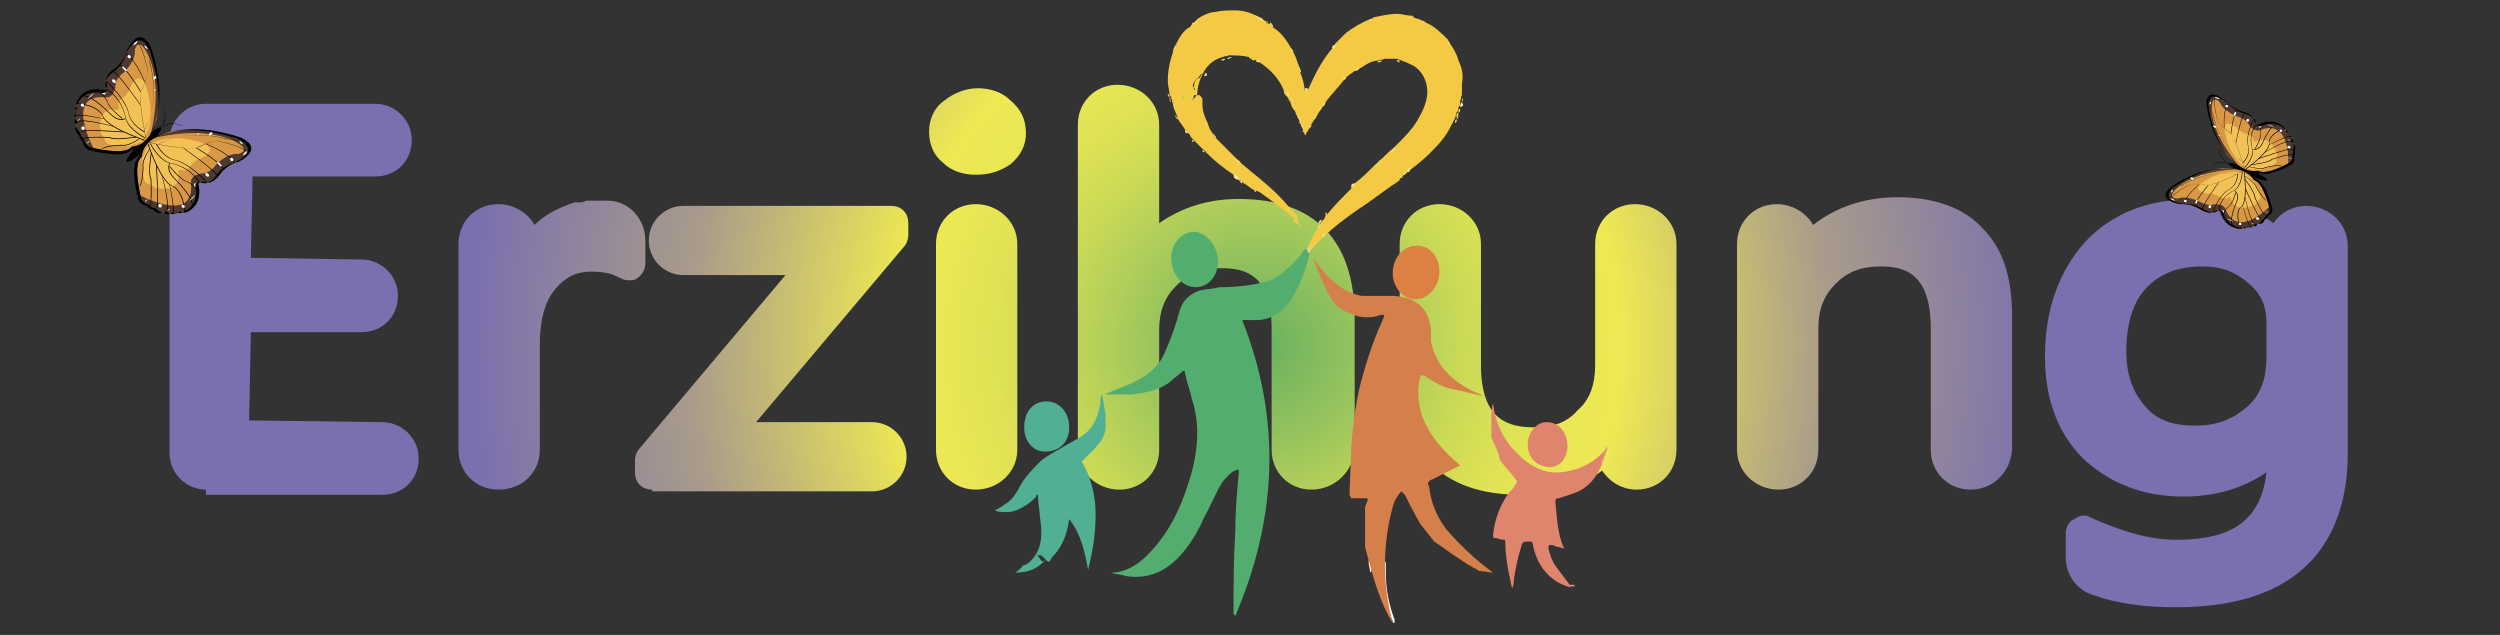 <?xml version="1.0" encoding="utf-8"?>
<!-- Generator: Adobe Illustrator 17.1.0, SVG Export Plug-In . SVG Version: 6.00 Build 0)  -->
<!DOCTYPE svg PUBLIC "-//W3C//DTD SVG 1.1//EN" "http://www.w3.org/Graphics/SVG/1.1/DTD/svg11.dtd">
<svg version="1.1" id="Layer_1" xmlns="http://www.w3.org/2000/svg" xmlns:xlink="http://www.w3.org/1999/xlink" x="0px" y="0px"
	 viewBox="0 0 144.5 36.7" enable-background="new 0 0 144.5 36.7" xml:space="preserve">
<rect x="0" y="0" width="144.5" height="36.7" fill="#333333" stroke="none"/>
<symbol  id="Butterfly_2" viewBox="-39.8 -36.2 79.6 72.1">
	<g>
		<polygon fill="none" points="-39.7,-35.8 39.7,-35.8 39.7,35.8 -39.7,35.8 		"/>
		<g>
			<path d="M0-24.4C1.1-24.4,2-17.9,2-9.8C2-1.7,1.1,4.9,0,4.9c-1.1,0-1.9-6.6-1.9-14.7C-1.9-17.9-1.1-24.4,0-24.4z"/>
			<g>
				<path fill="#D89845" stroke="#000000" stroke-width="0" d="M-1.7-0.9c0,0-3.3,18.6-29.5,35.3c0,0-11.8,6.8-7.3-11.2
					c0,0,3.1-5.6,1.8-13.2c0,0-0.9-8,2.7-10.1c0,0,3.4-2.4,0-4.6c0,0-6.7-5.8-4.3-14.3c0,0,0.5-3.9,2.7-4.3c0,0,0.1-2.7,1.8-3.4
					c0,0,0.6-2.3,2.7-2.1c0,0,0.9-4,4.6-3.4c0,0,0.9-1.5,3.4-1.2c0,0,2.7-2.7,5.5-0.6c0,0,15.2,11,14,18C-3.5-15.9,1.4-10.3-1.7-0.9
					z"/>
				<path fill="#4D3930" d="M-1.7-1.4c0,0-5.3,24.4-34.2,36.7c0,0-6.1-1.9-2.9-11.9c0,0,3-4.1,2.2-12.3c0,0-1.7-9.7,3.7-12.1
					c0,0,2.3-1.7-2.8-6.2c0,0-7.4-11.9,0.2-16c0,0,0.6-4.8,4.4-5.5c0,0,2-4.9,4.9-3.3c0,0,1.7-2.5,3.1-1.1c0,0,2.5-4.1,7.1,0.1
					c0,0-29.7,10.7-13.7,27.1c0,0,3.7,2.7-0.9,9.6c0,0-2.3,3.2-1.4,8.7c0,0,0.5,10.1-4.1,14.6c0,0-2.7,5.9,2.7,4.6
					C-33.4,31.7-17.7,29.7-1.7-1.4z"/>
				<path fill="#F2C256" d="M-2.6-4.7c0,0-2.4,12.1-17.6,21.2c0,0-7.3,4-4.6-6.8c0,0,1.8-3.3,1.3-7.9c0,0-0.9-4.9,1.6-6
					c0,0,2-1.5,0-2.7c0,0-4-3.5-2.6-8.6c0,0,0-2.4,1.6-2.6c0,0-0.4-1.6,1.1-2c0,0,0-1.5,1.6-1.3c0,0,0.2-2.4,2.7-2
					c0,0,0.5-0.9,2-0.7c0,0,1.6-1.6,3.3-0.4c0,0,9.1,6.6,8.4,10.8C-3.6-13.6-0.8-10.4-2.6-4.7z"/>
				<g>
					<path d="M-0.9-6.6c0,0-17.1,13.1-18.9,19.8c0,0-4.6,18.6-16.8,22.2l-0.2,0.4c12.2-3.7,16.8-22.2,16.8-22.2
						C-18.2,6.9-1.2-6.2-1.2-6.2L-0.9-6.6z"/>
					<path d="M-19,11.2c0,0-15.1,4.7-17,2.3l-0.2,0.4c1.8,2.4,16.5-2.1,16.5-2.1L-19,11.2z"/>
					<path d="M-21.4,17.2c0,0-10.5,5.8-16.3,4l-0.2,0.4c5.8,1.8,16.3-4,16.3-4L-21.4,17.2z"/>
					<path d="M-23.8,23c0,0-11.9,10.4-15.8,7.9v0.3c4,2.4,15.6-7.9,15.6-7.9L-23.8,23z"/>
					<path d="M-4.9-3c0,0-3.4,18-22.2,31.4l-0.2,0.4C-8.5,15.4-5.1-2.6-5.1-2.6L-4.9-3z"/>
					<path d="M-14.5,5.5c0,0-22.1,4.9-22.1,2.2l-0.2,0.4c0,2.7,21.3-2.1,21.3-2.1L-14.5,5.5z"/>
					<path d="M-4-4.2c0,0-7-3-12.2,1.2c0,0-4.9,4.6-18.6,4L-35,1.4c13.7,0.6,18.6-4,18.6-4c5.2-4.3,12.2-1.2,12.2-1.2L-4-4.2z"/>
					<path d="M-1.8-6.6c0,0-8.5-3.4-13.4,0c0,0-7.6,7.3-17.1,4.3l-0.2,0.4c9.4,3,17.1-4.3,17.1-4.3c4.9-3.4,13.4,0,13.4,0L-1.8-6.6z
						"/>
					<path d="M-15.3-6.6c0,0-0.6-4.6-7-4.6c0,0-14.3,0.3-15.8-4.6l-0.2,0.4c1.5,4.9,15.8,4.6,15.8,4.6c6.4,0,7,4.6,7,4.6L-15.3-6.6z
						"/>
					<path d="M-1.2-7.8c0,0-18.3-11.3-23.2-7.3c0,0-5.2,2.4-13.1-6.1l-0.2,0.4c7.9,8.5,13.1,6.1,13.1,6.1c4.9-4,23.2,7.3,23.2,7.3
						L-1.2-7.8z"/>
					<path d="M-22.6-15.8c0,0-11-8.8-11-11l-0.2,0.4c0,2.1,11,10.7,11,10.7L-22.6-15.8z"/>
					<path d="M-16.7-15.1c0,0-14.4-10.1-14.1-13.8l-0.2,0.4c-0.3,3.7,14.1,13.5,14.1,13.5L-16.7-15.1z"/>
					<path d="M-11.3-13.2c0,0-14.9-15.9-14.9-18.1l-0.2,0.4c0,2.1,14.9,18.1,14.9,18.1L-11.3-13.2z"/>
					<path d="M-5.2-10c0,0-6.1-10.7-9.1-11.6c0,0-9.8-11-8.5-11.9l-0.2,0.4c-1.2,0.9,8.5,11.9,8.5,11.9c3,0.9,9.1,11.6,9.1,11.6
						L-5.2-10z"/>
					<path d="M-3.4-9c0,0-1.2-8.8-4-10.7c0,0-5.2-6.7-5.5-9.8l-0.2,0.4c0.3,3,5.5,9.8,5.5,9.8c2.7,1.8,4,10.7,4,10.7L-3.4-9z"/>
					<path d="M-15.9-8c0,0-9.1-1.4-11.6,0.8c0,0-5.5,2.4-8.2-0.3l-0.2,0.4c2.7,2.7,8.2,0.3,8.2,0.3C-25.2-9-17-7.7-17-7.7L-15.9-8z"
						/>
				</g>
				<g>
					<path fill="#FFFFFF" d="M-38.1,28.4c0.2,0,0.4,0.8,0.4,1.7c0,1-0.2,1.7-0.4,1.7c-0.2,0-0.4-0.8-0.4-1.7
						C-38.5,29.2-38.3,28.4-38.1,28.4z"/>
					<path fill="#FFFFFF" d="M-35.6,20.7c0.5,0,0.9,0.4,0.9,0.9c0,0.5-0.4,0.9-0.9,0.9c-0.5,0-0.9-0.4-0.9-0.9
						C-36.5,21.1-36.1,20.7-35.6,20.7z"/>
					<path fill="#FFFFFF" d="M-33,13.8c0.8,0,1.5,0.3,1.5,0.6c0,0.4-0.7,0.6-1.5,0.6c-0.8,0-1.5-0.3-1.5-0.6
						C-34.6,14.1-33.9,13.8-33,13.8z"/>
					<path fill="#FFFFFF" d="M-32.4,3.7c0.6,0,1.1,0.4,1.1,0.9c0,0.5-0.5,0.9-1.1,0.9s-1.1-0.4-1.1-0.9C-33.5,4.1-33,3.7-32.4,3.7z"
						/>
					<path fill="#FFFFFF" d="M-32.1-5.8c0.6,0,1.1,0.5,1.1,1.1c0,0.6-0.5,1.1-1.1,1.1c-0.6,0-1.1-0.5-1.1-1.1
						C-33.2-5.4-32.7-5.8-32.1-5.8z"/>
					<path fill="#FFFFFF" d="M-35.3-14.1c0.1,0,0.2,1.1,0.2,2.4c0,1.3-0.1,2.4-0.2,2.4c-0.1,0-0.2-1.1-0.2-2.4
						C-35.5-13.1-35.4-14.1-35.3-14.1z"/>
					<path fill="#FFFFFF" d="M-35-20.1c0.5,0,0.9,0.4,0.9,0.9c0,0.5-0.4,0.9-0.9,0.9c-0.5,0-0.9-0.4-0.9-0.9
						C-35.9-19.7-35.5-20.1-35-20.1z"/>
					<path fill="#FFFFFF" d="M-31.1-28.3c0,0-0.3,1.4-0.3,2c0,0.6,0.2,0.1,0.3,0.1c0,0,0.1-0.5,0.1-1C-31-27.8-31.1-28.3-31.1-28.3z
						"/>
					<path fill="#FFFFFF" d="M-20.2-33.7c0.1,0,0.2,0.5,0.2,1.1c0,0.6-0.1,1.1-0.2,1.1c-0.1,0-0.2-0.5-0.2-1.1
						C-20.4-33.2-20.3-33.7-20.2-33.7z"/>
					<path fill="#FFFFFF" d="M-33,32.4c0.6,0,1.1,0.2,1.1,0.4c0,0.2-0.5,0.4-1.1,0.4c-0.6,0-1.1-0.2-1.1-0.4
						C-34.1,32.6-33.6,32.4-33,32.4z"/>
					<path fill="#FFFFFF" d="M-19.4,22.4c0.4,0,0.6,0.6,0.6,1.3c0,0.7-0.3,1.3-0.6,1.3c-0.4,0-0.6-0.6-0.6-1.3
						C-20.1,23-19.8,22.4-19.4,22.4z"/>
					<path fill="#FFFFFF" d="M-15.1,17.4c0.1,0,0.2,0.4,0.2,0.9c0,0.5-0.1,0.9-0.2,0.9c-0.1,0-0.2-0.4-0.2-0.9
						C-15.3,17.8-15.2,17.4-15.1,17.4z"/>
					<path fill="#FFFFFF" d="M-26.8-29.9c0.5,0,0.9,0.5,0.9,1.1c0,0.6-0.4,1.1-0.9,1.1c-0.5,0-0.9-0.5-0.9-1.1
						C-27.7-29.4-27.3-29.9-26.8-29.9z"/>
				</g>
				<path d="M-1-2.3c0,0-4,19.7-29.3,35c0,0-12.1,7.1-7.5-10.9c0,0,3-5.5,2.1-13.1c0,0-1.5-8.2,2.7-10.1c0,0,3.4-2.4,0-4.6
					c0,0-6.7-5.8-4.3-14.3c0,0,0-4,2.7-4.3c0,0-0.6-2.7,1.8-3.4c0,0,0-2.4,2.7-2.1c0,0,0.3-4,4.6-3.4c0,0,0.9-1.5,3.4-1.2
					c0,0,2.7-2.7,5.5-0.6c0,0,15.2,11,14,18C-2.5-17.2,2.1-11.7-1-2.3l-0.9,1.6c3-9.4-1.5-14.9-1.5-14.9c1.2-7-14-18-14-18
					c-2.7-2.1-5.5,0.6-5.5,0.6c-2.4-0.3-3.4,1.2-3.4,1.2c-4.3-0.6-4.6,3.4-4.6,3.4c-2.7-0.3-2.7,2.1-2.7,2.1
					c-2.4,0.6-1.8,3.4-1.8,3.4c-2.7,0.3-3.1,4.2-3.1,4.2c-2.4,8.5,4.6,14.4,4.6,14.4c3.4,2.1,0,4.6,0,4.6
					c-4.3,1.8-2.7,10.1-2.7,10.1c0.9,7.6-2.1,13.1-2.1,13.1c-4.6,18,7.6,11.3,7.6,11.3C-5.8,19.4-1.9-0.7-1.9-0.7L-1-2.3z"/>
			</g>
			<g>
				<path fill="#D89845" stroke="#000000" stroke-width="0" d="M1.7-1c0,0,3.3,18.6,29.5,35.3c0,0,11.8,6.8,7.3-11.2
					c0,0-3.1-5.6-1.8-13.2c0,0,0.9-8-2.7-10.1c0,0-3.4-2.4,0-4.6c0,0,6.7-5.8,4.3-14.3c0,0-0.5-3.9-2.7-4.3c0,0-0.1-2.7-1.8-3.4
					c0,0-0.6-2.3-2.7-2.1c0,0-0.9-4-4.6-3.4c0,0-0.9-1.5-3.4-1.2c0,0-2.7-2.7-5.5-0.6c0,0-15.2,11-14,18C3.5-16-1.4-10.5,1.7-1z"/>
				<path fill="#4D3930" d="M1.7-1.6c0,0,5.3,24.4,34.2,36.7c0,0,6.1-1.9,2.9-11.9c0,0-3-4.1-2.2-12.3c0,0,1.7-9.7-3.7-12.1
					c0,0-2.3-1.7,2.8-6.2c0,0,7.4-11.9-0.2-16c0,0-0.6-4.8-4.4-5.5c0,0-2-4.9-4.9-3.3c0,0-1.7-2.5-3.1-1.1c0,0-2.5-4.1-7.1,0.1
					c0,0,29.7,10.7,13.7,27.1c0,0-3.7,2.7,0.9,9.6c0,0,2.3,3.2,1.4,8.7c0,0-0.5,10.1,4.1,14.6c0,0,2.7,5.9-2.7,4.6
					C33.4,31.5,17.7,29.5,1.7-1.6z"/>
				<path fill="#F2C256" d="M2.6-4.9c0,0,2.4,12.1,17.6,21.2c0,0,7.3,4,4.6-6.8c0,0-1.8-3.3-1.3-7.9c0,0,0.9-4.9-1.6-6
					c0,0-2-1.5,0-2.7c0,0,4-3.5,2.6-8.6c0,0,0-2.4-1.6-2.6c0,0,0.4-1.6-1.1-2c0,0,0-1.5-1.6-1.3c0,0-0.2-2.4-2.7-2
					c0,0-0.5-0.9-2-0.7c0,0-1.6-1.6-3.3-0.4c0,0-9.1,6.6-8.4,10.8C3.6-13.8,0.8-10.5,2.6-4.9z"/>
				<g>
					<path d="M0.9-6.8C0.9-6.8,18,6.3,19.8,13c0,0,4.6,18.6,16.8,22.2l0.2,0.4C24.6,32,20.1,13.4,20.1,13.4
						C18.2,6.7,1.2-6.4,1.2-6.4L0.9-6.8z"/>
					<path d="M19,11c0,0,15.1,4.7,17,2.3l0.2,0.4c-1.8,2.4-16.5-2.1-16.5-2.1L19,11z"/>
					<path d="M21.4,17c0,0,10.5,5.8,16.3,4l0.2,0.4c-5.8,1.8-16.3-4-16.3-4L21.4,17z"/>
					<path d="M23.8,22.8c0,0,11.9,10.4,15.8,7.9V31c-4,2.4-15.6-7.9-15.6-7.9L23.8,22.8z"/>
					<path d="M4.9-3.1c0,0,3.4,18,22.2,31.4l0.2,0.4C8.5,15.2,5.1-2.7,5.1-2.7L4.9-3.1z"/>
					<path d="M14.5,5.4c0,0,22.1,4.9,22.1,2.2l0.2,0.4c0,2.7-21.3-2.1-21.3-2.1L14.5,5.4z"/>
					<path d="M4-4.4c0,0,7-3,12.2,1.2c0,0,4.9,4.6,18.6,4L35,1.2c-13.7,0.6-18.6-4-18.6-4C11.2-7,4.2-4,4.2-4L4-4.4z"/>
					<path d="M1.8-6.8c0,0,8.5-3.4,13.4,0c0,0,7.6,7.3,17.1,4.3l0.2,0.4c-9.4,3-17.1-4.3-17.1-4.3c-4.9-3.4-13.4,0-13.4,0L1.8-6.8z"
						/>
					<path d="M15.3-6.8c0,0,0.6-4.6,7-4.6c0,0,14.3,0.3,15.8-4.6l0.2,0.4C36.8-10.7,22.5-11,22.5-11c-6.4,0-7,4.6-7,4.6L15.3-6.8z"
						/>
					<path d="M1.2-8c0,0,18.3-11.3,23.2-7.3c0,0,5.2,2.4,13.1-6.1l0.2,0.4c-7.9,8.5-13.1,6.1-13.1,6.1c-4.9-4-23.2,7.3-23.2,7.3
						L1.2-8z"/>
					<path d="M22.6-15.9c0,0,11-8.8,11-11l0.2,0.4c0,2.1-11,10.7-11,10.7L22.6-15.9z"/>
					<path d="M16.7-15.2c0,0,14.4-10.1,14.1-13.8l0.2,0.4c0.3,3.7-14.1,13.5-14.1,13.5L16.7-15.2z"/>
					<path d="M11.3-13.4c0,0,14.9-15.9,14.9-18.1l0.2,0.4c0,2.1-14.9,18.1-14.9,18.1L11.3-13.4z"/>
					<path d="M5.2-10.1c0,0,6.1-10.7,9.1-11.6c0,0,9.8-11,8.5-11.9l0.2,0.4c1.2,0.9-8.5,11.9-8.5,11.9c-3,0.9-9.1,11.6-9.1,11.6
						L5.2-10.1z"/>
					<path d="M3.4-9.2c0,0,1.2-8.8,4-10.7c0,0,5.2-6.7,5.5-9.8l0.2,0.4c-0.3,3-5.5,9.8-5.5,9.8c-2.7,1.8-4,10.7-4,10.7L3.4-9.2z"/>
					<path d="M15.9-8.2c0,0,9.1-1.4,11.6,0.8c0,0,5.5,2.4,8.2-0.3l0.2,0.4C33.2-4.6,27.7-7,27.7-7C25.2-9.1,17-7.9,17-7.9L15.9-8.2z
						"/>
				</g>
				<g>
					<path fill="#FFFFFF" d="M38.1,28.2c-0.2,0-0.4,0.8-0.4,1.7c0,1,0.2,1.7,0.4,1.7c0.2,0,0.4-0.8,0.4-1.7
						C38.5,29,38.3,28.2,38.1,28.2z"/>
					<path fill="#FFFFFF" d="M35.6,20.6c-0.5,0-0.9,0.4-0.9,0.9c0,0.5,0.4,0.9,0.9,0.9c0.5,0,0.9-0.4,0.9-0.9
						C36.5,20.9,36.1,20.6,35.6,20.6z"/>
					<path fill="#FFFFFF" d="M33,13.6c-0.8,0-1.5,0.3-1.5,0.6c0,0.4,0.7,0.6,1.5,0.6c0.8,0,1.5-0.3,1.5-0.6
						C34.6,13.9,33.9,13.6,33,13.6z"/>
					<path fill="#FFFFFF" d="M32.4,3.5c-0.6,0-1.1,0.4-1.1,0.9c0,0.5,0.5,0.9,1.1,0.9c0.6,0,1.1-0.4,1.1-0.9
						C33.5,3.9,33,3.5,32.4,3.5z"/>
					<path fill="#FFFFFF" d="M32.1-6c-0.6,0-1.1,0.5-1.1,1.1c0,0.6,0.5,1.1,1.1,1.1c0.6,0,1.1-0.5,1.1-1.1C33.2-5.5,32.7-6,32.1-6z"
						/>
					<path fill="#FFFFFF" d="M35.3-14.3c-0.1,0-0.2,1.1-0.2,2.4c0,1.3,0.1,2.4,0.2,2.4c0.1,0,0.2-1.1,0.2-2.4
						C35.5-13.3,35.4-14.3,35.3-14.3z"/>
					<path fill="#FFFFFF" d="M35-20.3c-0.5,0-0.9,0.4-0.9,0.9c0,0.5,0.4,0.9,0.9,0.9c0.5,0,0.9-0.4,0.9-0.9
						C35.9-19.9,35.5-20.3,35-20.3z"/>
					<path fill="#FFFFFF" d="M31.1-28.5c0,0,0.3,1.4,0.3,2c0,0.6-0.2,0.1-0.3,0.1c0,0-0.1-0.5-0.1-1C31-28,31.1-28.5,31.1-28.5z"/>
					<path fill="#FFFFFF" d="M20.2-33.9c-0.1,0-0.2,0.5-0.2,1.1c0,0.6,0.1,1.1,0.2,1.1c0.1,0,0.2-0.5,0.2-1.1
						C20.4-33.4,20.3-33.9,20.2-33.9z"/>
					<path fill="#FFFFFF" d="M33,32.3c-0.6,0-1.1,0.2-1.1,0.4s0.5,0.4,1.1,0.4c0.6,0,1.1-0.2,1.1-0.4S33.6,32.3,33,32.3z"/>
					<path fill="#FFFFFF" d="M19.4,22.2c-0.4,0-0.6,0.6-0.6,1.3c0,0.7,0.3,1.3,0.6,1.3c0.4,0,0.6-0.6,0.6-1.3
						C20.1,22.8,19.8,22.2,19.4,22.2z"/>
					<path fill="#FFFFFF" d="M15.1,17.2c-0.1,0-0.2,0.4-0.2,0.9c0,0.5,0.1,0.9,0.2,0.9c0.1,0,0.2-0.4,0.2-0.9
						C15.3,17.6,15.2,17.2,15.1,17.2z"/>
					<path fill="#FFFFFF" d="M26.8-30.1c-0.5,0-0.9,0.5-0.9,1.1c0,0.6,0.4,1.1,0.9,1.1c0.5,0,0.9-0.5,0.9-1.1
						C27.7-29.6,27.3-30.1,26.8-30.1z"/>
				</g>
				<path d="M1-2.4c0,0,4,19.7,29.3,35c0,0,12.1,7.1,7.5-10.9c0,0-3-5.5-2.1-13.1c0,0,1.5-8.2-2.7-10.1c0,0-3.4-2.4,0-4.6
					c0,0,6.7-5.8,4.3-14.3c0,0,0-4-2.7-4.3c0,0,0.6-2.7-1.8-3.4c0,0,0-2.4-2.7-2.1c0,0-0.3-4-4.6-3.4c0,0-0.9-1.5-3.4-1.2
					c0,0-2.7-2.7-5.5-0.6c0,0-15.2,11-14,18C2.5-17.4-2.1-11.9,1-2.4l0.9,1.6c-3-9.4,1.5-14.9,1.5-14.9c-1.2-7,14-18,14-18
					c2.7-2.1,5.5,0.6,5.5,0.6c2.4-0.3,3.4,1.2,3.4,1.2c4.3-0.6,4.6,3.4,4.6,3.4c2.7-0.3,2.7,2.1,2.7,2.1c2.4,0.6,1.8,3.4,1.8,3.4
					c2.7,0.3,3.1,4.2,3.1,4.2c2.4,8.5-4.6,14.4-4.6,14.4c-3.4,2.1,0,4.6,0,4.6c4.3,1.8,2.7,10.1,2.7,10.1
					c-0.9,7.6,2.1,13.1,2.1,13.1c4.6,18-7.6,11.3-7.6,11.3C5.8,19.3,1.9-0.9,1.9-0.9L1-2.4z"/>
			</g>
			<path d="M0.4,4.3c0.1,1.3,0,2.6,0.5,3.8c0.2,0.7,0.6,1.4,0.9,2.1c1.2,2.2,3.4,3.3,5.2,4.7c0,0,0,0.1,0,0.1c0,0-0.1,0.1-0.1,0
				c-2-1.4-4.1-2.6-5.4-4.8C0.5,8.4,0.1,6.4,0.4,4.3C0.4,4.3,0.4,4.2,0.4,4.3C0.4,4.2,0.4,4.3,0.4,4.3L0.4,4.3z"/>
			<path d="M-0.4,4.3c-0.1,1.3,0,2.6-0.5,3.8c-0.2,0.7-0.6,1.4-0.9,2.1C-3,12.4-5.1,13.5-7,14.9c0,0,0,0.1,0,0.1c0,0,0.1,0.1,0.1,0
				c2-1.4,4.1-2.6,5.4-4.8C-0.4,8.4-0.1,6.4-0.4,4.3C-0.3,4.2-0.3,4.2-0.4,4.3C-0.3,4.2-0.4,4.2-0.4,4.3L-0.4,4.3z"/>
		</g>
	</g>
</symbol>
<g>
	<g>
		<radialGradient id="SVGID_1_" cx="72.768" cy="19.983" r="45.755" gradientUnits="userSpaceOnUse">
			<stop  offset="4.926108e-003" style="stop-color:#68B260"/>
			<stop  offset="4.878918e-002" style="stop-color:#7AB85F"/>
			<stop  offset="0.121" style="stop-color:#96C35D"/>
			<stop  offset="0.193" style="stop-color:#B2CF5A"/>
			<stop  offset="0.263" style="stop-color:#CCDA56"/>
			<stop  offset="0.332" style="stop-color:#DEE254"/>
			<stop  offset="0.398" style="stop-color:#E9E754"/>
			<stop  offset="0.458" style="stop-color:#EEE953"/>
			<stop  offset="0.719" style="stop-color:#A99C8A"/>
			<stop  offset="1" style="stop-color:#7A6FAF"/>
		</radialGradient>
		<path fill="url(#SVGID_1_)" d="M11.9,28.3c-1.1,0-2.1-0.9-2.1-2.1V8.1c0-1.1,0.9-2.1,2.1-2.1h9.8c1.1,0,2.1,0.9,2.1,2.1
			c0,1.2-0.9,2.1-2.1,2.1h-7.1l-0.1,4.7l6.4,0.1c1.1,0,2.1,0.9,2.1,2.1c0,1.2-0.9,2.1-2.1,2.1h-6.4l-0.1,5.1l7.7,0.1
			c1.1,0,2.1,0.9,2.1,2.1c0,1.2-0.9,2.1-2.1,2.1H11.9z"/>
		<radialGradient id="SVGID_2_" cx="72.768" cy="19.983" r="45.755" gradientUnits="userSpaceOnUse">
			<stop  offset="4.926108e-003" style="stop-color:#68B260"/>
			<stop  offset="4.878918e-002" style="stop-color:#7AB85F"/>
			<stop  offset="0.121" style="stop-color:#96C35D"/>
			<stop  offset="0.193" style="stop-color:#B2CF5A"/>
			<stop  offset="0.263" style="stop-color:#CCDA56"/>
			<stop  offset="0.332" style="stop-color:#DEE254"/>
			<stop  offset="0.398" style="stop-color:#E9E754"/>
			<stop  offset="0.458" style="stop-color:#EEE953"/>
			<stop  offset="0.719" style="stop-color:#A99C8A"/>
			<stop  offset="1" style="stop-color:#7A6FAF"/>
		</radialGradient>
		<path fill="url(#SVGID_2_)" d="M22.3,27.3H11.9c-0.6,0-1.1-0.5-1.1-1.1V8.1c0-0.6,0.5-1.1,1.1-1.1h9.8c0.6,0,1.1,0.5,1.1,1.1v0
			c0,0.6-0.5,1.1-1.1,1.1h-7.1c-0.6,0-1.1,0.5-1.1,1.1v4.6c0,0.6,0.5,1.1,1.1,1.1h6.4c0.6,0,1.1,0.5,1.1,1.1v0
			c0,0.6-0.5,1.1-1.1,1.1h-6.4c-0.6,0-1.1,0.5-1.1,1.1v5c0,0.6,0.5,1.1,1.1,1.1h7.6c0.6,0,1.1,0.5,1.1,1.1v0
			C23.3,26.8,22.9,27.3,22.3,27.3z"/>
		<radialGradient id="SVGID_3_" cx="72.768" cy="19.983" r="45.755" gradientUnits="userSpaceOnUse">
			<stop  offset="4.926108e-003" style="stop-color:#68B260"/>
			<stop  offset="4.878918e-002" style="stop-color:#7AB85F"/>
			<stop  offset="0.121" style="stop-color:#96C35D"/>
			<stop  offset="0.193" style="stop-color:#B2CF5A"/>
			<stop  offset="0.263" style="stop-color:#CCDA56"/>
			<stop  offset="0.332" style="stop-color:#DEE254"/>
			<stop  offset="0.398" style="stop-color:#E9E754"/>
			<stop  offset="0.458" style="stop-color:#EEE953"/>
			<stop  offset="0.719" style="stop-color:#A99C8A"/>
			<stop  offset="1" style="stop-color:#7A6FAF"/>
		</radialGradient>
		<path fill="url(#SVGID_3_)" d="M28.8,28.3c-1.3,0-2.3-1-2.3-2.3V14.1c0-1.3,1-2.3,2.3-2.3c0.9,0,1.7,0.5,2.1,1.2
			c0.6-0.6,1.4-1,2.3-1.3c0.1,0,0.2,0,0.3,0c0.1,0,0.2,0,0.4-0.1c0.1,0,0.2,0,0.2,0c0.2,0,0.4,0,0.6,0c0.1,0,0.3,0,0.4,0
			c1.3,0,2.2,1.1,2.2,2.3v1.3c0,0.4-0.2,0.7-0.5,0.9c-0.1,0.1-0.3,0.1-0.5,0.1c-0.2,0-0.4-0.1-0.6-0.2c-0.2-0.1-0.6-0.3-1.5-0.3
			c-0.9,0-1.5,0.3-2.1,1c-0.6,0.7-0.9,1.8-0.9,3.2V26C31.2,27.3,30.2,28.3,28.8,28.3L28.8,28.3z"/>
		<radialGradient id="SVGID_4_" cx="72.768" cy="19.983" r="45.755" gradientUnits="userSpaceOnUse">
			<stop  offset="4.926108e-003" style="stop-color:#68B260"/>
			<stop  offset="4.878918e-002" style="stop-color:#7AB85F"/>
			<stop  offset="0.121" style="stop-color:#96C35D"/>
			<stop  offset="0.193" style="stop-color:#B2CF5A"/>
			<stop  offset="0.263" style="stop-color:#CCDA56"/>
			<stop  offset="0.332" style="stop-color:#DEE254"/>
			<stop  offset="0.398" style="stop-color:#E9E754"/>
			<stop  offset="0.458" style="stop-color:#EEE953"/>
			<stop  offset="0.719" style="stop-color:#A99C8A"/>
			<stop  offset="1" style="stop-color:#7A6FAF"/>
		</radialGradient>
		<path fill="url(#SVGID_4_)" d="M36.3,15.2L36.3,15.2c-0.5-0.3-1.1-0.5-2-0.5c-1.1,0-2.1,0.5-2.9,1.4c-0.8,0.9-1.2,2.2-1.2,3.8V26
			c0,0.7-0.6,1.3-1.3,1.3h0c-0.7,0-1.3-0.6-1.3-1.3V14.1c0-0.7,0.6-1.3,1.3-1.3h0c0.7,0,1.3,0.6,1.3,1.3v1.7h0.1
			c0.6-1.6,1.7-2.6,3.2-3.1c0.2,0,0.4,0,0.6-0.1c0.3,0,0.6,0,0.9,0c0.7,0,1.3,0.6,1.3,1.3V15.2z"/>
		<radialGradient id="SVGID_5_" cx="72.768" cy="19.983" r="45.755" gradientUnits="userSpaceOnUse">
			<stop  offset="4.926108e-003" style="stop-color:#68B260"/>
			<stop  offset="4.878918e-002" style="stop-color:#7AB85F"/>
			<stop  offset="0.121" style="stop-color:#96C35D"/>
			<stop  offset="0.193" style="stop-color:#B2CF5A"/>
			<stop  offset="0.263" style="stop-color:#CCDA56"/>
			<stop  offset="0.332" style="stop-color:#DEE254"/>
			<stop  offset="0.398" style="stop-color:#E9E754"/>
			<stop  offset="0.458" style="stop-color:#EEE953"/>
			<stop  offset="0.719" style="stop-color:#A99C8A"/>
			<stop  offset="1" style="stop-color:#7A6FAF"/>
		</radialGradient>
		<path fill="url(#SVGID_5_)" d="M37.7,28.3c-0.6,0-1-0.4-1-1v-0.7c0-0.2,0.1-0.5,0.2-0.6l8.5-10.1l-5.9,0c-1.1,0-2-0.9-2-2
			c0-1.1,0.9-2,2-2h12c0.6,0,1,0.4,1,1v0.7c0,0.2-0.1,0.5-0.2,0.6l-8.6,10.2l6.7,0c1.1,0,2,0.9,2,2c0,1.1-0.9,2-2,2H37.7z"/>
		<radialGradient id="SVGID_6_" cx="72.768" cy="19.983" r="45.755" gradientUnits="userSpaceOnUse">
			<stop  offset="4.926108e-003" style="stop-color:#68B260"/>
			<stop  offset="4.878918e-002" style="stop-color:#7AB85F"/>
			<stop  offset="0.121" style="stop-color:#96C35D"/>
			<stop  offset="0.193" style="stop-color:#B2CF5A"/>
			<stop  offset="0.263" style="stop-color:#CCDA56"/>
			<stop  offset="0.332" style="stop-color:#DEE254"/>
			<stop  offset="0.398" style="stop-color:#E9E754"/>
			<stop  offset="0.458" style="stop-color:#EEE953"/>
			<stop  offset="0.719" style="stop-color:#A99C8A"/>
			<stop  offset="1" style="stop-color:#7A6FAF"/>
		</radialGradient>
		<path fill="url(#SVGID_6_)" d="M51.6,13.5L43,23.7c-0.6,0.7-0.1,1.7,0.8,1.7h6.7c0.5,0,1,0.4,1,1v0c0,0.5-0.4,1-1,1H37.7v-0.7
			l8.5-10.1c0.6-0.7,0.1-1.7-0.8-1.7h-5.9c-0.5,0-1-0.4-1-1v0c0-0.5,0.4-1,1-1h12V13.5z"/>
		<radialGradient id="SVGID_7_" cx="72.768" cy="19.983" r="45.755" gradientUnits="userSpaceOnUse">
			<stop  offset="4.926108e-003" style="stop-color:#68B260"/>
			<stop  offset="4.878918e-002" style="stop-color:#7AB85F"/>
			<stop  offset="0.121" style="stop-color:#96C35D"/>
			<stop  offset="0.193" style="stop-color:#B2CF5A"/>
			<stop  offset="0.263" style="stop-color:#CCDA56"/>
			<stop  offset="0.332" style="stop-color:#DEE254"/>
			<stop  offset="0.398" style="stop-color:#E9E754"/>
			<stop  offset="0.458" style="stop-color:#EEE953"/>
			<stop  offset="0.719" style="stop-color:#A99C8A"/>
			<stop  offset="1" style="stop-color:#7A6FAF"/>
		</radialGradient>
		<path fill="url(#SVGID_7_)" d="M56.4,28.3c-1.3,0-2.3-1-2.3-2.3V14.1c0-1.3,1-2.3,2.3-2.3c1.3,0,2.4,1,2.4,2.3V26
			C58.8,27.3,57.7,28.3,56.4,28.3L56.4,28.3z M56.4,10.1c-0.7,0-1.4-0.2-1.9-0.7C54,9,53.7,8.4,53.7,7.6c0-0.7,0.3-1.4,0.9-1.8
			c0.5-0.4,1.2-0.7,1.9-0.7c0.7,0,1.4,0.2,1.9,0.7c0.6,0.5,0.9,1.1,0.9,1.9c0,0.7-0.3,1.3-0.9,1.8C57.8,9.9,57.2,10.1,56.4,10.1z"/>
		<radialGradient id="SVGID_8_" cx="72.768" cy="19.983" r="45.755" gradientUnits="userSpaceOnUse">
			<stop  offset="4.926108e-003" style="stop-color:#68B260"/>
			<stop  offset="4.878918e-002" style="stop-color:#7AB85F"/>
			<stop  offset="0.121" style="stop-color:#96C35D"/>
			<stop  offset="0.193" style="stop-color:#B2CF5A"/>
			<stop  offset="0.263" style="stop-color:#CCDA56"/>
			<stop  offset="0.332" style="stop-color:#DEE254"/>
			<stop  offset="0.398" style="stop-color:#E9E754"/>
			<stop  offset="0.458" style="stop-color:#EEE953"/>
			<stop  offset="0.719" style="stop-color:#A99C8A"/>
			<stop  offset="1" style="stop-color:#7A6FAF"/>
		</radialGradient>
		<path fill="url(#SVGID_8_)" d="M56.4,9.1c-0.5,0-0.9-0.1-1.2-0.4s-0.5-0.6-0.5-1.1s0.2-0.8,0.5-1.1c0.3-0.3,0.8-0.4,1.2-0.4
			c0.5,0,0.9,0.1,1.3,0.4c0.3,0.3,0.5,0.6,0.5,1.1c0,0.4-0.2,0.8-0.5,1.1C57.4,9,56.9,9.1,56.4,9.1z M56.4,27.3L56.4,27.3
			c-0.8,0-1.4-0.6-1.4-1.3V14.1c0-0.7,0.6-1.3,1.3-1.3h0c0.7,0,1.3,0.6,1.3,1.3V26C57.8,26.7,57.2,27.3,56.4,27.3z"/>
		<radialGradient id="SVGID_9_" cx="72.768" cy="19.983" r="45.755" gradientUnits="userSpaceOnUse">
			<stop  offset="4.926108e-003" style="stop-color:#68B260"/>
			<stop  offset="4.878918e-002" style="stop-color:#7AB85F"/>
			<stop  offset="0.121" style="stop-color:#96C35D"/>
			<stop  offset="0.193" style="stop-color:#B2CF5A"/>
			<stop  offset="0.263" style="stop-color:#CCDA56"/>
			<stop  offset="0.332" style="stop-color:#DEE254"/>
			<stop  offset="0.398" style="stop-color:#E9E754"/>
			<stop  offset="0.458" style="stop-color:#EEE953"/>
			<stop  offset="0.719" style="stop-color:#A99C8A"/>
			<stop  offset="1" style="stop-color:#7A6FAF"/>
		</radialGradient>
		<path fill="url(#SVGID_9_)" d="M75.8,28.3c-1.3,0-2.3-1-2.3-2.3v-7c0-3.1-1.5-3.5-2.9-3.5c-1.1,0-1.9,0.3-2.6,1
			c-0.7,0.7-1,1.5-1,2.6V26c0,1.3-1,2.3-2.3,2.3c-1.3,0-2.4-1-2.4-2.3V7.2c0-1.3,1-2.3,2.3-2.3c1.3,0,2.4,1,2.4,2.3v5.7
			c1.3-0.9,2.8-1.4,4.6-1.4c4.4,0,6.7,2.4,6.7,6.9V26C78.2,27.3,77.1,28.3,75.8,28.3L75.8,28.3z"/>
		<radialGradient id="SVGID_10_" cx="72.768" cy="19.983" r="45.755" gradientUnits="userSpaceOnUse">
			<stop  offset="4.926108e-003" style="stop-color:#68B260"/>
			<stop  offset="4.878918e-002" style="stop-color:#7AB85F"/>
			<stop  offset="0.121" style="stop-color:#96C35D"/>
			<stop  offset="0.193" style="stop-color:#B2CF5A"/>
			<stop  offset="0.263" style="stop-color:#CCDA56"/>
			<stop  offset="0.332" style="stop-color:#DEE254"/>
			<stop  offset="0.398" style="stop-color:#E9E754"/>
			<stop  offset="0.458" style="stop-color:#EEE953"/>
			<stop  offset="0.719" style="stop-color:#A99C8A"/>
			<stop  offset="1" style="stop-color:#7A6FAF"/>
		</radialGradient>
		<path fill="url(#SVGID_10_)" d="M75.8,27.3L75.8,27.3c-0.8,0-1.4-0.6-1.4-1.3v-7c0-3-1.3-4.5-3.9-4.5c-1.3,0-2.4,0.4-3.3,1.3
			c-0.9,0.9-1.3,2-1.3,3.4V26c0,0.7-0.6,1.3-1.3,1.3h0c-0.7,0-1.3-0.6-1.3-1.3V7.2c0-0.7,0.6-1.3,1.3-1.3h0c0.7,0,1.3,0.6,1.3,1.3v8
			H66c1.3-1.8,3.1-2.7,5.5-2.7c3.8,0,5.7,2,5.7,5.9V26C77.2,26.7,76.6,27.3,75.8,27.3z"/>
		<radialGradient id="SVGID_11_" cx="72.768" cy="19.983" r="45.755" gradientUnits="userSpaceOnUse">
			<stop  offset="4.926108e-003" style="stop-color:#68B260"/>
			<stop  offset="4.878918e-002" style="stop-color:#7AB85F"/>
			<stop  offset="0.121" style="stop-color:#96C35D"/>
			<stop  offset="0.193" style="stop-color:#B2CF5A"/>
			<stop  offset="0.263" style="stop-color:#CCDA56"/>
			<stop  offset="0.332" style="stop-color:#DEE254"/>
			<stop  offset="0.398" style="stop-color:#E9E754"/>
			<stop  offset="0.458" style="stop-color:#EEE953"/>
			<stop  offset="0.719" style="stop-color:#A99C8A"/>
			<stop  offset="1" style="stop-color:#7A6FAF"/>
		</radialGradient>
		<path fill="url(#SVGID_11_)" d="M87.9,28.6c-4.6,0-7-2.5-7-7.2v-7.3c0-1.3,1-2.3,2.3-2.3c1.3,0,2.4,1,2.4,2.3v7
			c0,3.2,1.6,3.6,3.1,3.6c1.1,0,1.9-0.3,2.5-1c0.7-0.6,1-1.5,1-2.6v-7c0-1.3,1-2.3,2.3-2.3c1.3,0,2.4,1,2.4,2.3V26
			c0,1.3-1,2.3-2.3,2.3c-0.9,0-1.6-0.5-2-1.1C91.3,28.2,89.7,28.6,87.9,28.6z"/>
		<radialGradient id="SVGID_12_" cx="72.768" cy="19.983" r="45.755" gradientUnits="userSpaceOnUse">
			<stop  offset="4.926108e-003" style="stop-color:#68B260"/>
			<stop  offset="4.878918e-002" style="stop-color:#7AB85F"/>
			<stop  offset="0.121" style="stop-color:#96C35D"/>
			<stop  offset="0.193" style="stop-color:#B2CF5A"/>
			<stop  offset="0.263" style="stop-color:#CCDA56"/>
			<stop  offset="0.332" style="stop-color:#DEE254"/>
			<stop  offset="0.398" style="stop-color:#E9E754"/>
			<stop  offset="0.458" style="stop-color:#EEE953"/>
			<stop  offset="0.719" style="stop-color:#A99C8A"/>
			<stop  offset="1" style="stop-color:#7A6FAF"/>
		</radialGradient>
		<path fill="url(#SVGID_12_)" d="M94.5,27.3L94.5,27.3c-0.8,0-1.4-0.6-1.4-1.3v-1h-0.1c-1.1,1.8-2.8,2.6-5.2,2.6c-4,0-6-2.1-6-6.2
			v-7.3c0-0.7,0.6-1.3,1.3-1.3h0c0.7,0,1.3,0.6,1.3,1.3v7c0,3.1,1.4,4.6,4.1,4.6c1.3,0,2.4-0.4,3.2-1.3c0.8-0.8,1.3-1.9,1.3-3.3v-7
			c0-0.7,0.6-1.3,1.3-1.3h0c0.7,0,1.3,0.6,1.3,1.3V26C95.8,26.7,95.3,27.3,94.5,27.3z"/>
		<radialGradient id="SVGID_13_" cx="72.768" cy="19.983" r="45.755" gradientUnits="userSpaceOnUse">
			<stop  offset="4.926108e-003" style="stop-color:#68B260"/>
			<stop  offset="4.878918e-002" style="stop-color:#7AB85F"/>
			<stop  offset="0.121" style="stop-color:#96C35D"/>
			<stop  offset="0.193" style="stop-color:#B2CF5A"/>
			<stop  offset="0.263" style="stop-color:#CCDA56"/>
			<stop  offset="0.332" style="stop-color:#DEE254"/>
			<stop  offset="0.398" style="stop-color:#E9E754"/>
			<stop  offset="0.458" style="stop-color:#EEE953"/>
			<stop  offset="0.719" style="stop-color:#A99C8A"/>
			<stop  offset="1" style="stop-color:#7A6FAF"/>
		</radialGradient>
		<path fill="url(#SVGID_13_)" d="M113.9,28.3c-1.3,0-2.3-1-2.3-2.3V19c0-3.2-1.5-3.6-2.9-3.6c-1.1,0-1.9,0.3-2.6,1
			c-0.7,0.7-1,1.5-1,2.6V26c0,1.3-1,2.3-2.3,2.3c-1.3,0-2.4-1-2.4-2.3V14.1c0-1.3,1-2.3,2.3-2.3c0.9,0,1.7,0.5,2.1,1.2
			c1.3-1,2.9-1.6,4.9-1.6c2.1,0,3.8,0.6,4.9,1.8c1.2,1.2,1.7,2.9,1.7,5.1V26C116.2,27.3,115.2,28.3,113.9,28.3L113.9,28.3z"/>
		<radialGradient id="SVGID_14_" cx="72.768" cy="19.983" r="45.755" gradientUnits="userSpaceOnUse">
			<stop  offset="4.926108e-003" style="stop-color:#68B260"/>
			<stop  offset="4.878918e-002" style="stop-color:#7AB85F"/>
			<stop  offset="0.121" style="stop-color:#96C35D"/>
			<stop  offset="0.193" style="stop-color:#B2CF5A"/>
			<stop  offset="0.263" style="stop-color:#CCDA56"/>
			<stop  offset="0.332" style="stop-color:#DEE254"/>
			<stop  offset="0.398" style="stop-color:#E9E754"/>
			<stop  offset="0.458" style="stop-color:#EEE953"/>
			<stop  offset="0.719" style="stop-color:#A99C8A"/>
			<stop  offset="1" style="stop-color:#7A6FAF"/>
		</radialGradient>
		<path fill="url(#SVGID_14_)" d="M113.9,27.3L113.9,27.3c-0.8,0-1.4-0.6-1.4-1.3V19c0-3.1-1.3-4.6-3.9-4.6c-1.3,0-2.5,0.4-3.3,1.3
			c-0.9,0.9-1.3,2-1.3,3.3V26c0,0.7-0.6,1.3-1.3,1.3h0c-0.7,0-1.3-0.6-1.3-1.3V14.1c0-0.7,0.6-1.3,1.3-1.3h0c0.7,0,1.3,0.6,1.3,1.3
			v1.1h0.1c1.3-1.8,3.1-2.7,5.5-2.7c1.8,0,3.2,0.5,4.2,1.5c1,1,1.5,2.5,1.5,4.4V26C115.2,26.7,114.6,27.3,113.9,27.3z"/>
		<radialGradient id="SVGID_15_" cx="72.768" cy="19.983" r="45.755" gradientUnits="userSpaceOnUse">
			<stop  offset="4.926108e-003" style="stop-color:#68B260"/>
			<stop  offset="4.878918e-002" style="stop-color:#7AB85F"/>
			<stop  offset="0.121" style="stop-color:#96C35D"/>
			<stop  offset="0.193" style="stop-color:#B2CF5A"/>
			<stop  offset="0.263" style="stop-color:#CCDA56"/>
			<stop  offset="0.332" style="stop-color:#DEE254"/>
			<stop  offset="0.398" style="stop-color:#E9E754"/>
			<stop  offset="0.458" style="stop-color:#EEE953"/>
			<stop  offset="0.719" style="stop-color:#A99C8A"/>
			<stop  offset="1" style="stop-color:#7A6FAF"/>
		</radialGradient>
		<path fill="url(#SVGID_15_)" d="M125.8,35.1c-1.8,0-3.4-0.2-4.8-0.7c-1-0.3-1.6-1.2-1.6-2.2v-1.4c0-0.3,0.2-0.7,0.5-0.8
			c0.2-0.1,0.3-0.2,0.5-0.2c0.1,0,0.3,0,0.4,0.1c1.8,0.8,3.4,1.3,5,1.3c3.3,0,4.9-1.2,5.2-3.9c-1.3,0.9-2.9,1.4-4.8,1.4
			c-2.4,0-4.3-0.8-5.8-2.2c-1.5-1.5-2.2-3.5-2.2-5.9c0-2.7,0.8-4.9,2.3-6.6c1.6-1.7,3.7-2.5,6.4-2.5c1.8,0,3.3,0.5,4.5,1.4
			c0.4-0.6,1.1-1,1.9-1c1.3,0,2.4,1,2.4,2.3v12C135.7,30.2,134,35.1,125.8,35.1z M127.3,15.4c-1.4,0-2.4,0.4-3.2,1.2
			c-0.8,0.8-1.2,2.1-1.2,3.7c0,1.4,0.4,2.4,1.1,3.2c0.7,0.8,1.6,1.1,2.9,1.1c1.3,0,2.2-0.4,3-1.1c0.8-0.7,1.1-1.7,1.1-2.8v-2.1
			c0-0.9-0.3-1.6-1-2.2C129.2,15.7,128.4,15.4,127.3,15.4z"/>
		<radialGradient id="SVGID_16_" cx="72.768" cy="19.983" r="45.755" gradientUnits="userSpaceOnUse">
			<stop  offset="4.926108e-003" style="stop-color:#68B260"/>
			<stop  offset="4.878918e-002" style="stop-color:#7AB85F"/>
			<stop  offset="0.121" style="stop-color:#96C35D"/>
			<stop  offset="0.193" style="stop-color:#B2CF5A"/>
			<stop  offset="0.263" style="stop-color:#CCDA56"/>
			<stop  offset="0.332" style="stop-color:#DEE254"/>
			<stop  offset="0.398" style="stop-color:#E9E754"/>
			<stop  offset="0.458" style="stop-color:#EEE953"/>
			<stop  offset="0.719" style="stop-color:#A99C8A"/>
			<stop  offset="1" style="stop-color:#7A6FAF"/>
		</radialGradient>
		<path fill="url(#SVGID_16_)" d="M134.7,26.1c0,5.3-3,8-8.9,8c-1.7,0-3.2-0.2-4.5-0.7c-0.6-0.2-0.9-0.7-0.9-1.3v-1.4l0,0
			c1.9,0.9,3.7,1.4,5.4,1.4c4.1,0,6.2-1.9,6.2-5.7v-1.6h-0.1c-1.3,1.8-3.2,2.8-5.8,2.8c-2.1,0-3.8-0.6-5.1-1.9
			c-1.3-1.3-1.9-3-1.9-5.2c0-2.5,0.7-4.4,2.1-5.9c1.4-1.5,3.3-2.2,5.6-2.2c2.3,0,3.9,0.8,5,2.4h0.1v-0.7c0-0.7,0.6-1.3,1.3-1.3h0
			c0.7,0,1.3,0.6,1.3,1.3V26.1z M132,20.7v-2.1c0-1.2-0.5-2.1-1.4-3c-0.9-0.8-2-1.2-3.4-1.2c-1.7,0-3,0.5-3.9,1.6
			c-0.9,1-1.4,2.5-1.4,4.4c0,1.6,0.5,2.9,1.4,3.9c0.9,1,2.1,1.5,3.6,1.5c1.5,0,2.7-0.5,3.7-1.4C131.5,23.4,132,22.2,132,20.7z"/>
	</g>
</g>
<g display="none">
	<path display="inline" fill="#685797" d="M29.1,12.2L29,11.6c-1.5,0.2-2.8,0.2-3.8,0.2c-2.2,0-4-0.3-5.3-1c-1.3-0.6-2-1.5-2-2.7
		c0-0.6,0.3-1.4,1-2.2c0.7-0.8,2-1.5,3.9-2.2c1.9-0.7,4.7-1,8.2-1v0.3c-2.6,0-4.7,0.2-6.5,0.6c-1.7,0.4-3,0.9-3.9,1.4
		c-0.9,0.6-1.5,1.1-1.8,1.7c-0.3,0.5-0.5,1.1-0.5,1.5c0,0.8,0.5,1.5,1.6,2.2c1.1,0.7,2.8,1,5.3,1c0.8,0,2-0.1,3.6-0.3
		c0-1,0.2-1.8,0.5-2.4c0.3-0.6,0.9-1.3,1.7-2.1c1.3-1.1,2.9-2,4.9-2.8c2-0.7,3.7-1.1,5.4-1.1c0.7,0,1.3,0.1,1.7,0.3
		c0.4,0.2,0.6,0.5,0.6,0.9c0,0.6-0.4,1.3-1.2,2.1c-0.8,0.8-1.9,1.6-3.2,2.3s-2.8,1.4-4.5,1.9s-3.4,0.9-5.2,1.1l-0.1,0.6
		c1.2-0.1,2.2,0,2.9,0.2c0.8,0.3,1.1,0.6,1.1,1.2c0,0.4-0.2,0.6-0.5,0.8c-0.4,0.2-0.8,0.3-1.2,0.3c-1.4,0-2.3-0.7-2.7-2.2
		c-2.3,0.3-4.2,0.9-5.9,1.8c-1.7,0.9-3,1.8-4.1,2.9c-1,1.1-1.8,2.1-2.3,3.1c-0.5,1-0.7,1.8-0.7,2.4c0,1.9,1.5,2.9,4.4,2.9
		c1.9,0,3.8-0.3,5.7-1c1.9-0.7,3.5-1.6,4.7-2.7c1.2-1.1,1.8-2.2,1.8-3.3c0-0.6-0.3-1.1-0.8-1.4c-0.5-0.3-1.3-0.5-2.2-0.5
		c-1.2,0-2.4,0.2-3.7,0.7c-1.3,0.5-2.4,1.1-3.5,2c-0.6,0.5-1.2,1-1.6,1.5c-0.4,0.5-0.9,1.2-1.4,2.1h-0.4c0.6-1.1,1.1-1.9,1.5-2.4
		c0.4-0.5,0.9-1,1.6-1.6c2.3-1.8,4.8-2.7,7.5-2.7c1,0,1.8,0.2,2.4,0.6c0.6,0.4,0.9,0.9,0.9,1.6c0,1.2-0.6,2.4-1.9,3.5
		s-2.9,2-4.9,2.7c-2,0.7-3.9,1.1-5.7,1.1c-2,0-3.5-0.4-4.5-1.2c-1-0.8-1.5-1.9-1.5-3.3c0-1,0.4-2.1,1.1-3.1c0.8-1,1.8-1.9,3.1-2.7
		c1.3-0.8,2.8-1.5,4.6-2.1C25.3,12.8,27.2,12.4,29.1,12.2z M29.7,12.4c0.1,0.6,0.4,1.1,0.7,1.5c0.3,0.3,0.9,0.5,1.7,0.5
		c0.3,0,0.6-0.1,0.9-0.2c0.3-0.2,0.4-0.4,0.4-0.6c0-0.4-0.3-0.7-1-0.9C31.7,12.4,30.8,12.3,29.7,12.4z M29.8,11.1
		c2.4-0.3,4.6-0.8,6.7-1.7c2.1-0.8,3.8-1.8,5-2.8s1.9-1.8,1.9-2.5c0-0.3-0.2-0.6-0.5-0.7c-0.3-0.2-0.9-0.3-1.5-0.3
		c-1.3,0-2.7,0.3-4.3,1c-1.6,0.7-3,1.6-4.4,2.8C31.4,8.2,30.4,9.6,29.8,11.1z"/>
	<path display="inline" fill="#685797" d="M35.8,20.3c0.8-0.5,1.6-1,2.3-1.5c0.8-0.5,1.5-1,2.3-1.4c-0.1-0.4-0.1-0.8,0.2-1.1
		c0.3-0.3,0.6-0.5,1-0.5c0.2,0,0.4,0.1,0.6,0.1c0.2,0.1,0.3,0.2,0.3,0.4c0,0.2-0.1,0.3-0.2,0.4c-0.1,0.1-0.3,0.2-0.5,0.2
		s-0.5-0.1-0.9-0.4c-0.1,0.1-0.2,0.3-0.2,0.4c0,0.2,0.1,0.3,0.2,0.5c0.2,0.1,0.4,0.2,0.6,0.2c0.2,0,0.4,0,0.7-0.1
		c0.3-0.1,0.6-0.1,0.6-0.1c0.1,0,0.3,0.1,0.4,0.3c0.1,0.2,0.1,0.4,0.1,0.7c0,0.2-0.2,0.6-0.6,1s-1.2,1-2.2,1.9
		c-1,0.9-1.8,1.5-2.2,1.9c-0.4,0.4-0.6,0.7-0.6,0.9s0.2,0.3,0.5,0.3c0.5,0,1.5-0.4,3.1-1.3s3.4-2,5.5-3.3v0.3
		c-4.7,3.1-7.6,4.6-8.8,4.6c-0.5,0-0.7-0.2-0.7-0.7c0-0.6,0.2-1.2,0.5-1.8c0.3-0.6,0.9-1.2,1.7-1.9l3-2.6c-0.4,0.1-0.8,0.2-1.2,0.1
		c-0.5,0-0.7-0.1-0.8-0.3c-2.3,1.5-3.9,2.4-4.7,2.9V20.3z"/>
	<path display="inline" fill="#685797" d="M46.4,20.3l3-1.9c-0.1-0.3,0-0.6,0.3-0.9c0.3-0.3,0.6-0.4,1.1-0.4c0.5,0,0.7,0.2,0.7,0.5
		c0,0.2-0.1,0.3-0.2,0.4c-0.1,0.1-0.3,0.2-0.5,0.2c-0.4,0-0.7-0.1-0.9-0.3c-0.1,0.2,0,0.4,0.3,0.5c0.3,0.2,0.6,0.2,1.2,0.2
		c1.2,0,2.1-0.2,2.7-0.5l0.9-0.6c0.9-0.6,1.5-0.9,1.8-0.9c0.2,0,0.4,0.1,0.4,0.2c0,0.7-1.2,1.2-3.5,1.7L48,22.3
		c0.9-0.2,1.7-0.3,2.3-0.3c0.9,0,1.4,0.3,1.4,0.9c0,0.2-0.2,0.5-0.6,0.8c-0.2,0.1-0.2,0.2-0.3,0.4c0,0.1,0.1,0.2,0.2,0.2
		c0.3,0,1.3-0.5,2.8-1.4c1.5-0.9,3-2,4.4-3v0.3c-4.1,3.1-6.7,4.6-7.9,4.6c-0.2,0-0.5-0.1-0.7-0.2c-0.2-0.1-0.3-0.3-0.3-0.6
		c0-0.3,0.3-0.7,0.9-1.1c0.3-0.1,0.5-0.3,0.6-0.4c0.1-0.1-0.2-0.2-0.8-0.2c-0.9,0-2,0.3-3.5,1c-0.2,0.2-0.5,0.4-0.7,0.7
		c-0.2,0.2-0.5,0.4-0.7,0.6c-0.2,0.1-0.4,0.2-0.6,0.2c-0.3,0-0.5-0.1-0.5-0.3c0-0.4,1-1,3-1.8l5.9-3.8c-0.8,0.1-1.4,0.2-1.8,0.2
		c-0.8,0-1.3-0.2-1.5-0.5l-3.3,2.1V20.3z"/>
	<path display="inline" fill="#685797" d="M57.7,20.6l-0.1-0.3c1.3-0.9,2.9-1.8,4.6-2.6h2.3l-6.1,5.3c-0.4,0.4-0.7,0.7-0.8,1
		c-0.1,0.3,0,0.5,0.3,0.5c0.9,0,2.2-0.5,3.9-1.5c1.7-1,3.3-2,4.8-3.1v0.3c-1.7,1.2-3.3,2.3-4.9,3.2s-2.8,1.3-3.8,1.3
		c-0.6,0-0.9-0.2-0.9-0.7c0-1.4,1.4-3.2,4.2-5.3c0.2-0.1,0.3-0.2,0.4-0.4c0.1-0.1,0.3-0.2,0.4-0.3C60.5,18.8,59,19.6,57.7,20.6z
		 M66.7,13.4c0.4,0,0.6,0.2,0.6,0.5c0,0.2-0.1,0.4-0.2,0.5c-0.2,0.1-0.4,0.2-0.6,0.2c-0.5,0-0.7-0.2-0.7-0.5c0-0.2,0.1-0.4,0.3-0.5
		C66.2,13.5,66.4,13.4,66.7,13.4z"/>
	<path display="inline" fill="#685797" d="M77.1,19.8v0.3c-1.9,1.5-3.7,2.6-5.3,3.4c-1.6,0.8-3.2,1.2-4.9,1.2
		c-1.5,0-2.2-0.6-2.2-1.9c0-1.1,0.5-2,1.6-2.8c1-0.8,2.3-1.4,3.7-1.9c1.4-0.4,2.6-0.7,3.4-0.7c0.5,0,0.9,0.1,1.2,0.3
		c0.3,0.2,0.4,0.4,0.4,0.7c0,0.5-0.3,0.9-1,1.3c-0.6,0.4-1.5,0.7-2.7,0.9c-1.1,0.2-2.5,0.4-4,0.4c-1.3,1.1-2,2-2,2.6
		c0,0.2,0.1,0.4,0.4,0.5c0.3,0.1,0.6,0.2,1.1,0.2C69.7,24.4,73.1,22.9,77.1,19.8z M67.9,20.7c1.4,0,2.7-0.1,3.6-0.4
		c1-0.3,1.7-0.6,2.3-1c0.5-0.4,0.8-0.7,0.8-0.9c0-0.4-0.3-0.6-0.9-0.6c-0.8,0-1.7,0.3-2.7,0.8C69.9,19.1,68.9,19.8,67.9,20.7z"/>
	<path display="inline" fill="#685797" d="M95,7h2.1L79.8,22.1c1.6-1.1,3.5-2.1,5.5-3.1c2-1,3.4-1.5,4.1-1.5c0.8,0,1.2,0.3,1.2,1
		c0,0.8-0.3,1.4-1,2c-0.6,0.6-1.5,1.2-2.6,1.8c-1.4,0.8-2,1.3-2,1.7c0,0.3,0.2,0.4,0.7,0.4c0.8,0,2-0.4,3.4-1.1s3.2-1.9,5.3-3.4v0.3
		l-0.8,0.5c-1.7,1.2-3.3,2.2-4.7,2.9c-1.4,0.7-2.5,1.1-3.3,1.1c-0.8,0-1.2-0.3-1.2-0.9c0-1.1,0.8-2.1,2.3-3.2c1.2-0.8,2-1.4,2.4-1.7
		c0.4-0.3,0.7-0.7,0.7-0.9c0-0.1,0-0.1-0.1-0.2c-0.1-0.1-0.2-0.1-0.4-0.1c-0.7,0-2.6,0.9-5.7,2.6c-2.6,1.4-4.8,2.9-6.7,4.4h-2.2
		l13.8-12.1l-12,8v-0.3l7.4-5c2.1-1.4,3.7-2.5,4.8-3.3c1.1-0.8,2.1-1.5,3-2.2C92.6,9.1,93.7,8.2,95,7z"/>
	<path display="inline" fill="#685797" d="M93.7,20.6v-0.3c1.1-0.9,2.7-1.7,4.8-2.7h2.2l-5.8,5.1c-1,0.9-1.5,1.3-1.5,1.5
		c0,0.1,0.1,0.2,0.4,0.2c1,0,2.5-0.7,4.7-2c2.2-1.3,4.6-2.9,7.2-4.8h2.1l-6.1,5.3c-0.1,0.1-0.2,0.2-0.4,0.4
		c-0.2,0.2-0.4,0.4-0.5,0.5s-0.2,0.3-0.1,0.4c0,0.1,0.1,0.2,0.4,0.2c0.6,0,1.8-0.4,3.6-1.3c1.8-0.9,3.5-2,5.2-3.3v0.3
		c-1.7,1.3-3.4,2.4-5.1,3.3s-3,1.3-3.8,1.3c-0.6,0-0.9-0.2-0.9-0.7c0-0.4,0.3-1,0.8-1.7c0.5-0.7,1.3-1.5,2.5-2.6l0.5-0.4l-1,0.7
		c-2.1,1.4-3.9,2.6-5.4,3.4c-1.5,0.8-2.7,1.3-3.6,1.3c-0.6,0-1-0.3-1-0.9c0-0.4,0.1-0.8,0.4-1.2s0.7-0.9,1.1-1.4
		c0.5-0.5,1-1,1.5-1.4c0.5-0.5,1.1-0.9,1.6-1.4L96.3,19C95.1,19.7,94.2,20.2,93.7,20.6z"/>
	<path display="inline" fill="#685797" d="M109.2,20.6v-0.3c2.6-1.9,4.5-2.8,5.5-2.8c0.6,0,0.9,0.3,0.9,0.9c0,0.5-0.2,0.9-0.5,1.3
		c-0.4,0.4-1.1,1.2-2.2,2.3c2.2-1.4,4-2.5,5.6-3.3c1.6-0.8,2.9-1.2,4.1-1.2c0.6,0,0.9,0.3,0.9,0.9c0,0.6-0.3,1.2-0.8,1.8
		c-0.6,0.6-1.5,1.3-2.7,2c-1.4,0.8-2,1.3-2,1.7c0,0.1,0.1,0.3,0.2,0.4s0.3,0.2,0.5,0.2c0.6,0,1.4-0.3,2.4-0.8c1-0.5,2.1-1.2,3.3-2
		s2.1-1.4,2.9-1.9v0.3c-1.1,0.8-2.1,1.5-3.1,2.1c-1,0.7-2,1.2-3,1.7c-1,0.5-1.8,0.7-2.5,0.7c-0.4,0-0.7-0.1-0.9-0.3
		c-0.2-0.2-0.3-0.4-0.3-0.7c0-0.5,0.3-1.1,0.8-1.7s1.2-1.3,2.2-1.9c1.1-0.7,1.8-1.3,2.2-1.7c0.4-0.4,0.3-0.7-0.4-0.7
		c-0.8,0-2,0.4-3.7,1.3c-1.6,0.8-3.2,1.7-4.6,2.7c-1.4,0.9-2.8,1.9-4.1,2.8h-2l3.5-3c2.5-2.2,3.8-3.4,3.8-3.6c0-0.1-0.1-0.2-0.3-0.2
		C113.9,17.8,112.1,18.7,109.2,20.6z"/>
	<path display="inline" fill="#685797" d="M126.7,27.1l3.9-3.8c-0.3,0.1-0.5,0.3-0.7,0.4c-1.2,0.7-2.2,1-2.9,1
		c-1.2,0-1.8-0.6-1.8-1.8c0-0.7,0.3-1.4,0.9-2.1c0.6-0.7,1.4-1.2,2.3-1.7s1.9-0.8,2.9-1.1c1-0.3,1.9-0.4,2.8-0.4
		c1,0,1.6,0.3,1.6,0.9c0,0.2-0.1,0.4-0.2,0.7l1.8-1.6h2.2l-9.7,8.5c1.6-0.6,3.3-1.4,5.1-2.4c1.7-1,3.8-2.3,6.3-3.9v0.3
		c-1.7,1.1-3.1,2-4.3,2.8s-2.4,1.4-3.7,2c-1.3,0.6-2.6,1.2-3.9,1.6c-2.2,1.9-4.1,3.4-5.6,4.5c-1.5,1.2-2.8,2-3.7,2.7
		c-1,0.6-1.8,1-2.5,1.3s-1.3,0.4-1.9,0.4c-0.5,0-0.9-0.1-1.2-0.3s-0.5-0.5-0.5-0.9c0-0.6,0.4-1.2,1.1-1.8c0.7-0.7,1.8-1.3,3.1-2
		c1.4-0.7,2.9-1.3,4.7-1.9l3.8-1.2L126.7,27.1z M126.2,27.5c-3.2,1.1-5.6,1.9-7.1,2.5c-1.5,0.6-2.8,1.4-3.8,2.2
		c-0.9,0.7-1.3,1.4-1.3,1.9c0,0.3,0.1,0.5,0.4,0.7c0.3,0.2,0.6,0.2,1,0.2c0.8,0,1.8-0.3,2.8-0.8c1-0.5,2.3-1.4,3.7-2.6
		C124,29.7,125.5,28.3,126.2,27.5z M135.2,18.5c0-0.2-0.1-0.4-0.4-0.5c-0.2-0.1-0.5-0.2-0.8-0.2c-1,0-2.1,0.4-3.4,1.1
		s-2.4,1.6-3.3,2.6c-0.9,1-1.4,1.7-1.4,2.2c0,0.2,0.1,0.3,0.3,0.4c0.2,0.1,0.4,0.2,0.7,0.2c0.7,0,1.7-0.4,3-1.1
		c1.3-0.8,2.5-1.6,3.6-2.6C134.7,19.7,135.2,19,135.2,18.5z"/>
</g>
<use xlink:href="#Butterfly_2"  width="79.6" height="72.1" x="-39.8" y="-36.2" transform="matrix(3.349468e-002 -7.708391e-002 -7.708391e-002 -3.349468e-002 129.169 9.601)" overflow="visible"/>
<use xlink:href="#Butterfly_2"  width="79.6" height="72.1" x="-39.8" y="-36.2" transform="matrix(8.333625e-002 8.333625e-002 6.746927e-002 -6.746927e-002 8.977 7.7)" overflow="visible"/>
<g>
	<path fill="#53AD6E" d="M75.7,14.6c-0.2,0.9-0.5,1.8-1,2.6c-0.5,0.8-1.1,1.2-1.9,1.3c-0.3,0-0.6,0-1,0c2.3,5.8,2,11.5-0.4,17.1
		c-0.1-0.1-0.1-0.1-0.1-0.2c0-1.6,0-3.1,0.1-4.7c0-1.1,0.1-2.3,0.2-3.4c0-0.2,0-0.2-0.2-0.1c-0.3,0.1-0.5,0.4-0.7,0.6
		c-0.4,0.6-0.7,1.4-1.1,2.1c-0.3,0.7-0.7,1.4-1.2,2c-0.9,1.1-2,1.6-3.3,1.4c-0.3-0.1-0.6-0.1-0.9-0.2c0.8,0,1.5-0.4,2.1-1
		c1.2-1.2,1.9-2.6,2.4-4.2c0.3-0.9,0.5-1.9,0.5-2.9c0-0.6-0.1-1.3-0.3-1.9c-0.1-0.5-0.3-1-0.4-1.5c0-0.2-0.1-0.2-0.2-0.1
		c-0.2,0.2-0.5,0.4-0.7,0.6c-0.7,0.5-1.4,0.6-2.2,0.7c-0.5,0-1,0-1.5,0c0.1-0.1,0.2-0.1,0.4-0.2c0.5-0.2,1.1-0.4,1.6-0.7
		c0.7-0.4,1.2-0.9,1.5-1.7c0.3-0.7,0.6-1.5,0.8-2.3c0.2-0.6,0.6-0.9,1.1-1.1c0.4-0.1,0.8-0.1,1.2-0.2c0.9,0,1.8-0.1,2.6-0.3
		c0.4-0.1,0.8-0.3,1.1-0.6c0.5-0.4,0.9-0.8,1.2-1.3C75.6,14.5,75.7,14.5,75.7,14.6z"/>
	<path fill="#F4C944" d="M78.3,10.6c0.4-0.3,0.7-0.6,1.1-1c0,0,0.1-0.1,0.1-0.1c0.1,0,0.1-0.1,0.2-0.2c0.3-0.2,0.5-0.5,0.8-0.7
		c0.1-0.1,0.2-0.2,0.3-0.3c0.4-0.4,0.8-0.8,1.1-1.3c0.3-0.5,0.6-1.1,0.6-1.7c0-0.6-0.3-1.2-0.8-1.5c-0.2-0.1-0.4-0.2-0.7-0.3
		c-0.1-0.1-0.2,0-0.2-0.1c-0.3,0-0.6,0-0.8,0c-0.1,0.1-0.2,0-0.3,0.1c-0.4,0-0.7,0.2-1,0.4C78.5,4,78.4,4,78.3,4.1
		c-0.1,0.1-0.3,0.2-0.4,0.3c-0.1,0.1-0.2,0.1-0.2,0.2c-0.3,0.4-0.7,0.8-1,1.2c-0.1,0.1-0.1,0.2-0.2,0.3l0,0
		c-0.1,0.1-0.1,0.2-0.2,0.3c-0.1,0.1-0.1,0.2-0.2,0.3C76,6.8,75.9,6.9,75.9,7c0,0.1-0.1,0.1-0.1,0.2c-0.1,0,0,0.1-0.1,0.2
		c-0.1,0.1-0.1,0.2-0.2,0.3c0,0.1-0.1,0.2-0.1,0c-0.1-0.1,0-0.2-0.1-0.2l0,0c0-0.1,0-0.1-0.1-0.2l0,0c0-0.1,0-0.1-0.1-0.2
		c0,0,0-0.1,0-0.1c0,0,0-0.1-0.1-0.2l0,0c0,0,0-0.1-0.1-0.2c0-0.2-0.2-0.3-0.2-0.4c-0.1,0,0-0.1-0.1-0.2l0,0c0-0.1,0-0.1-0.1-0.2
		l0,0c0-0.1-0.1-0.2-0.2-0.3l0,0c-0.1-0.1-0.1-0.2-0.1-0.3c-0.3-0.7-0.8-1.2-1.4-1.6c-0.1-0.1-0.2-0.1-0.2-0.1
		c-0.1-0.1-0.2,0-0.2-0.1l0,0c-0.1,0-0.2,0-0.2-0.1c-0.4-0.1-0.8-0.1-1.2-0.1c-0.1,0.1-0.2,0-0.3,0.1c0,0,0,0-0.1,0
		c0,0.1-0.1,0-0.2,0.1c-0.3,0.1-0.6,0.4-0.8,0.7c0,0.1-0.1,0.2-0.2,0.2c-0.1,0.2-0.3,0.3-0.4,0.5c-0.1,0.1,0,0.2-0.1,0.3
		c0,0.1,0,0.1-0.1,0.2C69,5.3,69,5.2,69,5.2c0-0.1-0.1-0.1-0.1-0.1c-0.1,0,0,0.1-0.1,0.1c0,0.1-0.1,0.2-0.2,0.2
		c-0.1,0.1-0.2,0.1-0.2,0.3c0,0.1-0.1,0.1-0.1,0.2c-0.1,0-0.2,0-0.2,0c-0.1,0-0.3-0.1-0.3,0.1c0,0,0,0,0,0l0,0
		c-0.1-0.1,0-0.2-0.1-0.3c0-0.1,0-0.1-0.1-0.2c0-0.3-0.1-0.5-0.1-0.8c0-0.6,0.1-1.1,0.3-1.7C67.9,2.8,68,2.7,68,2.5
		c0.2-0.4,0.4-0.7,0.7-0.9c0.1,0,0.1-0.1,0.2-0.2c0-0.1,0.1,0,0.1-0.1l0,0c0.1,0,0.1-0.1,0.2-0.2c0.3-0.2,0.7-0.4,1-0.4
		c0.4-0.1,0.8-0.1,1.2-0.1c0.4,0,0.8,0.1,1.2,0.3c0,0.1,0.1,0,0.2,0.1l0,0c0.1,0.1,0.2,0.1,0.3,0.2c0.1,0,0.1,0.1,0.1,0.1
		c0,0.1,0.1,0,0.2,0.1l0,0c0.1,0,0.2,0.1,0.2,0.2c0.5,0.3,0.8,0.8,1.1,1.3c0.1,0,0,0.1,0.1,0.2c0.1,0.2,0.2,0.5,0.3,0.8
		c0.1,0.1,0,0.3,0.1,0.4c0.1,0.3,0.2,0.6,0.2,0.9c0,0.1,0.1,0.1,0.2,0C76,4.3,76.4,3.5,77,2.8c0,0,0,0,0-0.1c0.1,0,0.1-0.1,0.2-0.2
		c0.2-0.2,0.4-0.4,0.6-0.6c0.4-0.3,0.9-0.6,1.4-0.8c0,0,0.1,0,0.2-0.1c0.5-0.1,0.9-0.2,1.4-0.2c0.2,0,0.5,0.1,0.7,0.1
		c0.1,0,0.2,0,0.2,0.1c0.2,0.1,0.4,0.1,0.5,0.2c0.1,0,0.1,0,0.2,0.1c0.5,0.2,0.9,0.6,1.3,1c0,0.1,0.1,0.1,0.1,0.2
		c0.2,0.3,0.4,0.6,0.5,1c0.2,0.4,0.3,0.9,0.2,1.3c0,0.2,0,0.5,0,0.7c-0.1,0.1,0,0.2-0.1,0.3c0,0,0,0.1,0,0.1c0,0.1,0,0.2-0.1,0.3
		c0,0,0,0.1,0,0.1c0,0,0,0.1-0.1,0.2l0,0c-0.1,0.1,0,0.2-0.1,0.3l0,0c0,0,0,0.1-0.1,0.2l0,0c0,0,0,0.1-0.1,0.2
		c-0.3,0.7-0.8,1.2-1.3,1.7c-0.4,0.4-0.8,0.7-1.2,1c-0.1,0.1-0.1,0.1-0.2,0.2l0,0c-0.1,0-0.1,0.1-0.2,0.2c-0.1,0-0.1,0-0.1,0.1
		c0,0.1-0.1,0-0.1,0.1c-0.8,0.5-1.5,1.1-2.3,1.6c-0.7,0.5-1.4,1-2,1.6c-0.1,0-0.1,0.1-0.2,0.2c-0.2,0.2-0.3,0.3-0.5,0.5
		c-0.1,0-0.1,0.1-0.1,0.2l0,0c-0.1,0-0.1,0-0.1-0.1c0-0.1,0-0.2,0-0.2c0.1-0.3,0.3-0.7,0.5-1c0.1,0,0-0.1,0.1-0.2l0,0
		c0.1-0.1,0.1-0.2,0.2-0.3c0.1-0.1,0.2-0.2,0.2-0.3c0,0,0-0.1,0.1-0.1c0.4-0.5,0.9-1,1.4-1.5C78.1,10.7,78.2,10.7,78.3,10.6z"/>
	<path fill="#DF846D" d="M92.8,26.2c0-0.1-0.1-0.1-0.2,0c-0.7,0.7-1.5,1-2.4,1.1c-1.1,0.1-2-0.5-2.8-1.4c-0.6-0.7-1-1.6-1.1-2.6
		c-0.1,0.3-0.1,0.6-0.1,1c0,0.3,0,0.7,0,1c0.2,0.4,0.4,0.8,0.5,1.3c0.3,0.4,0.6,0.7,0.9,1.1c0.1,0.1,0.1,0.2,0,0.3
		c-0.1,0.2-0.3,0.4-0.4,0.5c-0.5,0.7-0.8,1.5-0.9,2.4c0,0.1,0,0.2,0.1,0.2c0.2,0,0.3,0.1,0.5,0.1c0.1,0,0.1,0,0.1,0.1
		c0,0.6,0.1,1.2,0.2,1.8c0.1,0.3,0.1,0.6,0.2,0.9c0.1-0.2,0.1-0.3,0.1-0.5c0.1-0.6,0.2-1.2,0.4-1.8c0.1-0.4,0.1-0.4,0.5-0.4
		c0.1,0,0.2,0,0.2,0.2c0.1,0.5,0.3,1,0.6,1.4c0.4,0.5,0.8,0.8,1.4,1c0.1,0,0.1,0.1,0.2,0c-0.3-0.4-0.6-0.8-0.9-1.2
		c-0.2-0.3-0.3-0.6-0.4-1c0-0.2,0-0.2,0.2-0.2c0.1,0,0.2,0.1,0.3,0.1c0.1,0,0.3,0.1,0.4,0.1c-0.4-0.9-0.4-1.8-0.5-2.7
		c0-0.1,0-0.2,0.2-0.2c0.3-0.1,0.6-0.2,0.9-0.3c0.8-0.3,1.3-0.9,1.6-1.7c0-0.1,0-0.2,0.1-0.2l0,0C92.7,26.4,92.7,26.3,92.8,26.2
		C92.8,26.3,92.8,26.2,92.8,26.2z"/>
	<path fill="#51B093" d="M59.9,32c0.4-0.7,0.3-1.5,0.2-2.2c0-0.3-0.1-0.7-0.1-1c0-0.1,0-0.1,0-0.2c-0.1,0-0.1,0-0.1,0.1
		c-0.2,0.2-0.4,0.4-0.6,0.5c-0.3,0.2-0.7,0.4-1.1,0.4c-0.2,0-0.5,0-0.7-0.1c0.2-0.1,0.4-0.2,0.5-0.3c0.4-0.2,0.7-0.6,0.9-1
		c0.3-0.6,0.8-1.1,1.3-1.6c0.4-0.3,0.8-0.5,1.3-0.8c0.5-0.3,1-0.5,1.4-0.9c0.4-0.4,0.6-1,0.7-1.6c0-0.2,0-0.3,0.1-0.5
		c0.1,0.4,0.1,0.7,0.2,1.1c0,0.3,0,0.6,0,0.9c-0.1,0.6-0.4,0.9-0.8,1.3c-0.2,0.2-0.4,0.4-0.5,0.5c-0.1,0.1-0.1,0.1,0,0.2
		c0.4,0.7,0.6,1.5,0.7,2.3c0.1,1.3-0.1,2.6-0.4,3.8c0,0,0,0,0,0.1c-0.2-1.1-0.4-2.1-1.1-3c-0.1,0.7-0.3,1.4-0.8,2
		c-0.1,0.1-0.2,0.2-0.3,0.4c-0.1,0.1-0.1,0.1-0.2,0c-0.1-0.1-0.2-0.2-0.3-0.3C59.9,32.1,59.9,32.1,59.9,32z"/>
	<path fill="#FFFFFF" d="M80.1,33.1c0-0.2,0-0.4,0-0.6c-0.4-0.2-0.7-0.4-1-0.7c0,0.2,0,0.4,0.1,0.6c0.2,0.1,0.3,0.3,0.2,0.5
		c0,0.1,0,0.1,0,0.2c0,0,0,0.1,0,0.1c0.3,0.9,0.7,1.8,1.1,2.7c0,0.1,0,0.1,0.1,0.1c0-0.1,0-0.1,0-0.2C80.3,35,80.1,34.1,80.1,33.1z"
		/>
	<path fill="#F4C944" d="M72.5,11c-0.2-0.1-0.4-0.3-0.6-0.4c-0.1-0.1-0.2-0.1-0.2-0.2l0,0c-0.1-0.1-0.3-0.2-0.4-0.3
		c-0.6-0.4-1.1-0.8-1.6-1.3c0-0.1-0.1-0.1-0.1-0.1c-0.2-0.2-0.3-0.3-0.5-0.5c-0.1-0.1-0.1-0.1-0.2-0.2c-0.1-0.1-0.1-0.2-0.2-0.3
		c-0.1-0.1-0.1-0.2-0.2-0.2c-0.1-0.2-0.3-0.4-0.4-0.6c0-0.1-0.1-0.2-0.1-0.3c0.1-0.1,0.1-0.2,0.2-0.2c0-0.1-0.1-0.1-0.1-0.2
		c0-0.1-0.1-0.1,0-0.2c0-0.1,0.1-0.1,0.2-0.1c0,0,0,0,0.1,0c0.1,0.1,0.2,0.1,0.4,0c0.1-0.1,0.2-0.2,0.3-0.3c0-0.1,0.1-0.1,0.2-0.1
		c0.1,0,0.1,0.1,0.2,0.2c0,0.1,0,0.2,0,0.3c0,0.4,0.1,0.7,0.3,1.1l0,0c0,0.1,0.1,0.2,0.1,0.3c0.1,0.2,0.2,0.3,0.3,0.5
		C70.2,7.9,70.2,8,70.3,8c0.4,0.4,0.8,0.8,1.2,1.2c0.1,0.1,0.2,0.1,0.2,0.2c0.7,0.6,1.5,1.2,2.2,1.9c0.4,0.4,0.7,0.8,1.1,1.2
		c0,0.2,0,0.2-0.1,0.2c-0.7-0.6-1.4-1.1-2.1-1.6C72.6,11,72.5,11,72.5,11z"/>
	<path fill="#53AD6E" d="M67.7,14.9c0-0.8,0.6-1.5,1.3-1.5c0.7,0,1.4,0.8,1.4,1.7c0,0.8-0.5,1.5-1.3,1.5
		C68.3,16.6,67.7,15.8,67.7,14.9z"/>
	<path fill="#DD8044" d="M81.8,17.3c-0.7,0-1.3-0.7-1.3-1.5c0-0.9,0.6-1.6,1.4-1.6c0.8,0,1.3,0.7,1.3,1.5
		C83.2,16.5,82.6,17.3,81.8,17.3z"/>
	<path fill="#51B093" d="M60.5,23.2c0.7,0,1.3,0.6,1.3,1.5c0,0.8-0.5,1.4-1.4,1.4c-0.7,0-1.2-0.6-1.2-1.4
		C59.2,23.8,59.7,23.2,60.5,23.2z"/>
	<path fill="#DF846D" d="M89.6,27c-0.7,0-1.3-0.5-1.3-1.3c0-0.7,0.5-1.3,1.1-1.3c0.7,0,1.2,0.6,1.2,1.4C90.6,26.4,90.2,27,89.6,27z"
		/>
	<path fill="#F2CE46" d="M69.6,7c-0.1-0.1-0.1-0.2-0.2-0.3c-0.1-0.2-0.2-0.4-0.1-0.6c0-0.2,0-0.3-0.1-0.5c0-0.1,0-0.1-0.1-0.1
		c-0.1,0-0.1,0-0.1,0.1C68.9,5.8,68.9,6,68.7,6c-0.1,0.3-0.2,0-0.3,0c-0.1,0-0.2,0-0.2,0c-0.1,0.1,0,0.1,0.1,0.2
		c0,0.1,0.1,0.1,0.1,0.2c0,0.1,0,0.2,0,0.1c-0.1-0.1-0.2,0.1-0.3,0.1c0,0-0.1,0-0.1,0c-0.1-0.2-0.2-0.4-0.2-0.6c0,0,0,0,0,0
		c0-0.1,0.1-0.2,0.2-0.2c0.1,0,0.2,0,0.2,0c0.1,0,0.2,0,0.2-0.2c0-0.2,0.1-0.2,0.2-0.2c0.1-0.1,0.2-0.1,0.2-0.3c0-0.1,0-0.1,0.1-0.1
		C68.9,5,69,5,69,5.1c0,0,0,0.1,0,0.1c0.1,0,0.1-0.1,0-0.1c0-0.3,0.1-0.5,0.3-0.6c0.1,0,0.1-0.1,0.1-0.1c0-0.1,0.1-0.1,0.1-0.1
		c0,0,0,0,0,0c0,0,0,0,0,0c-0.4,0.8-0.4,1.6,0,2.4C69.6,6.9,69.6,6.9,69.6,7z"/>
	<path fill="#51B093" d="M59.9,32c0,0.1,0.2,0.2,0.2,0.3c0.2,0.3,0.3,0.1,0.4-0.1c0.1-0.1,0.1-0.2,0.2-0.2c-0.5,0.8-1.2,1.1-2,1.1
		c0.1-0.1,0.3-0.2,0.4-0.4C59.5,32.6,59.7,32.3,59.9,32z"/>
	<path fill="#E5D04B" d="M74.7,12.7c0.1,0,0.2,0,0.1-0.2c0.2,0.2,0.3,0.4,0.4,0.7C75.1,13,74.9,12.9,74.7,12.7z"/>
	<path fill="#FFFFFF" d="M79.1,32.4c0.1,0,0.3,0.4,0.2,0.4c0,0.1,0,0.2-0.1,0.3C79.2,32.9,79.1,32.7,79.1,32.4z"/>
	<path fill="#E3D77A" d="M75.7,14.1c0,0.1-0.1,0.2,0.1,0.3c0,0.1-0.1,0.1-0.1,0.2c0,0-0.1,0-0.1,0C75.5,14.4,75.6,14.3,75.7,14.1z"
		/>
	<path fill="#D39D8C" d="M92.8,26.2c-0.1-0.1-0.1,0-0.2,0c0.1-0.1,0.2-0.3,0.3-0.4C92.9,25.9,92.9,26.1,92.8,26.2z"/>
	<path fill="#EAD054" d="M75.2,4.2C75,4.1,75,3.9,75,3.7C75.1,3.9,75.2,4,75.2,4.2z"/>
	<path fill="#EBD157" d="M68,2.5C68,2.7,68,2.9,67.8,3C67.8,2.8,67.9,2.7,68,2.5z"/>
	<path fill="#F0E69E" d="M71.3,10.1c0.2,0,0.3,0.2,0.4,0.3C71.4,10.4,71.3,10.3,71.3,10.1z"/>
	<path fill="#ECDB7A" d="M76.4,6.2c0.1-0.1,0.1-0.3,0.2-0.3C76.6,6,76.6,6.1,76.4,6.2z"/>
	<path fill="#EBD462" d="M74.6,5.6c0.2,0.1,0.2,0.2,0.2,0.3C74.6,5.8,74.6,5.7,74.6,5.6z"/>
	<path fill="#F1DE8F" d="M80.7,8.5c-0.1,0.1-0.1,0.2-0.3,0.3C80.5,8.6,80.6,8.5,80.7,8.5z"/>
	<path fill="#F1DB7E" d="M75.9,7c0-0.1,0.1-0.3,0.2-0.4C76.1,6.8,76,6.9,75.9,7z"/>
	<path fill="#F4EEBF" d="M84.4,6.2c0-0.1,0-0.2,0.1-0.3C84.6,6.1,84.6,6.1,84.4,6.2z"/>
	<path fill="#ECD787" d="M67.9,6.6C68,6.6,68,6.6,67.9,6.6c0,0.1,0.2,0.2,0.2,0.3C68,6.9,67.9,6.7,67.9,6.6z"/>
	<path fill="#EEDE83" d="M78.3,4.1c0.1-0.1,0.1-0.2,0.3-0.2C78.5,4.1,78.4,4.1,78.3,4.1z"/>
	<path fill="#EDDD83" d="M71.6,9.4c-0.1,0-0.2-0.1-0.2-0.2C71.5,9.2,71.6,9.3,71.6,9.4z"/>
	<path fill="#F0E593" d="M76.4,12.7c0,0.1-0.1,0.2-0.2,0.3C76.2,12.8,76.3,12.7,76.4,12.7z"/>
	<path fill="#EFDB82" d="M73,1.2c-0.1,0-0.2,0-0.3-0.2C72.8,1,73,1,73,1.2z"/>
	<path fill="#E8E47A" d="M75.6,5.1c0,0.1,0,0.2-0.1,0.2c-0.1,0-0.1-0.1-0.1-0.2C75.5,5.1,75.5,5.1,75.6,5.1z"/>
	<path fill="#F0EC98" d="M79.6,3.6c0.1-0.1,0.2-0.1,0.3-0.1C79.8,3.6,79.7,3.6,79.6,3.6z"/>
	<path fill="#ECE288" d="M70.9,3.4c0.1-0.1,0.2-0.1,0.3-0.1C71.1,3.4,71,3.4,70.9,3.4z"/>
	<path fill="#F2CE46" d="M67.6,5.6c0.1,0.1,0,0.2,0.1,0.3C67.6,5.9,67.6,5.8,67.6,5.6C67.6,5.7,67.6,5.7,67.6,5.6z"/>
	<path fill="#EFE490" d="M69.6,4.4C69.6,4.4,69.6,4.4,69.6,4.4c0-0.1,0.1-0.2,0.1-0.2C69.8,4.3,69.8,4.4,69.6,4.4z"/>
	<path fill="#EDDB74" d="M81.1,10.1c0-0.1,0.1-0.2,0.2-0.2C81.3,10,81.2,10.1,81.1,10.1z"/>
	<path fill="#F0E69E" d="M71.6,10.4c0.1,0,0.2,0.1,0.2,0.2C71.7,10.6,71.7,10.5,71.6,10.4z"/>
	<path fill="#EDD771" d="M79.7,9.4c0,0.1-0.1,0.2-0.2,0.2C79.5,9.5,79.6,9.4,79.7,9.4z"/>
	<path fill="#EFE087" d="M68.5,7.5c0.1,0,0.1,0.1,0.2,0.2C68.5,7.7,68.5,7.7,68.5,7.5z"/>
	<path fill="#F0DD84" d="M70.3,8c-0.1,0-0.1-0.1-0.2-0.3C70.2,7.8,70.3,7.9,70.3,8z"/>
	<path fill="#F4EAA1" d="M74.4,5.3c0.1,0,0.1,0.2,0.1,0.3C74.4,5.5,74.4,5.4,74.4,5.3z"/>
	<path fill="#EBE080" d="M76.4,13.7c0-0.1,0.1-0.2,0.2-0.2C76.6,13.6,76.5,13.8,76.4,13.7z"/>
	<path fill="#EEDC7B" d="M69.8,7.3c-0.1-0.1-0.1-0.2-0.1-0.3C69.7,7.1,69.8,7.1,69.8,7.3z"/>
	<path fill="#EFE282" d="M77.6,4.6c0-0.1,0.1-0.1,0.2-0.2C77.8,4.6,77.8,4.6,77.6,4.6z"/>
	<path fill="#EDE08A" d="M68.9,8.1C69,8.1,69,8.1,69,8.2C68.9,8.2,68.9,8.2,68.9,8.1z"/>
	<path fill="#F0E897" d="M78.3,10.6c0,0.1-0.1,0.2-0.2,0.2C78.1,10.7,78.1,10.6,78.3,10.6z"/>
	<path fill="#E3D77A" d="M75.8,14.4c0-0.1,0-0.2,0.1-0.2C75.9,14.3,75.9,14.4,75.8,14.4z"/>
	<path fill="#ECD873" d="M80.7,3.5c0.1,0,0.2-0.1,0.2,0.1C80.9,3.6,80.8,3.6,80.7,3.5z"/>
	<path fill="#EFDE83" d="M73.6,1.5c-0.1,0-0.2-0.1-0.2-0.2C73.5,1.3,73.5,1.4,73.6,1.5z"/>
	<path fill="#EBDB73" d="M83.8,2.6c-0.1,0-0.2,0-0.1-0.2C83.7,2.4,83.8,2.5,83.8,2.6z"/>
	<path fill="#EEE38C" d="M77.2,2.6c0,0.1,0,0.2-0.2,0.2C77,2.6,77.1,2.6,77.2,2.6z"/>
	<path fill="#F0E28A" d="M72.6,3.5c0.1,0,0.2-0.1,0.2,0.1C72.7,3.6,72.6,3.6,72.6,3.5z"/>
	<path fill="#F4EEBF" d="M84.5,5.9c0-0.1,0-0.2,0.1-0.3C84.5,5.7,84.6,5.8,84.5,5.9z"/>
	<path fill="#EBE687" d="M81.3,9.9c0.1-0.1,0.1-0.2,0.2-0.2C81.5,9.9,81.5,10,81.3,9.9z"/>
	<path fill="#ECDB7A" d="M76.2,6.4c0-0.1,0.1-0.2,0.2-0.3C76.4,6.3,76.3,6.3,76.2,6.4z"/>
	<path fill="#EBD66B" d="M75.3,7.5c0.1,0,0.1,0.2,0.1,0.2C75.3,7.6,75.3,7.6,75.3,7.5z"/>
	<path fill="#EFE78A" d="M67.6,5.6C67.6,5.7,67.6,5.7,67.6,5.6c-0.1,0-0.1-0.1-0.1-0.2C67.6,5.5,67.6,5.6,67.6,5.6z"/>
	<path fill="#F1E18C" d="M69.2,1.2c-0.1,0.1-0.1,0.2-0.2,0.2C69.1,1.2,69.1,1.2,69.2,1.2z"/>
	<path fill="#D9A38F" d="M90.7,33.8c0.1,0,0.1,0,0.2,0c0.1,0,0.1,0,0.1,0.1C90.9,33.9,90.8,33.9,90.7,33.8z"/>
	<path fill="#E9DA70" d="M84.2,6.8c0-0.1-0.1-0.2,0.1-0.3C84.3,6.6,84.3,6.7,84.2,6.8z"/>
	<path fill="#E9DB77" d="M69.5,8.7c0,0,0.2,0,0.1,0.1C69.5,8.8,69.5,8.8,69.5,8.7z"/>
	<path fill="#F0E289" d="M72.3,3.4c0.1,0,0.2,0,0.2,0.1C72.5,3.5,72.4,3.5,72.3,3.4z"/>
	<path fill="#D39D8C" d="M92.6,26.7c0-0.1-0.1-0.2,0.1-0.2C92.7,26.5,92.7,26.6,92.6,26.7z"/>
	<path fill="#E8D668" d="M73.3,1.3c-0.1,0-0.1,0-0.2-0.1C73.2,1.3,73.3,1.2,73.3,1.3z"/>
	<path fill="#F2D983" d="M74.7,3c-0.1,0-0.1-0.1-0.1-0.2C74.7,2.8,74.7,2.9,74.7,3z"/>
	<path fill="#EDE486" d="M79.3,1.1c0,0.1-0.1,0.1-0.2,0.1C79.2,1.1,79.3,1.1,79.3,1.1z"/>
	<path fill="#F1DC74" d="M81.6,1.1c-0.1,0-0.2,0-0.2-0.1C81.5,1,81.6,1,81.6,1.1z"/>
	<path fill="#EBE083" d="M72.7,1c-0.1,0-0.1,0-0.2-0.1C72.6,0.9,72.7,0.9,72.7,1z"/>
	<path fill="#F3E6A4" d="M80.9,10.3c0-0.1,0.1-0.1,0.1-0.1C81,10.3,80.9,10.3,80.9,10.3z"/>
	<path fill="#EBD66B" d="M75.3,7.3c0.1,0,0.1,0.1,0.1,0.2C75.2,7.4,75.3,7.3,75.3,7.3z"/>
	<path fill="#F2DD81" d="M75.7,7.4c0-0.1,0-0.2,0.1-0.2C75.8,7.3,75.8,7.3,75.7,7.4z"/>
	<path fill="#E9DA70" d="M84.1,7.1c0-0.1,0-0.2,0.1-0.2C84.2,7,84.2,7.1,84.1,7.1z"/>
	<path fill="#EEE08B" d="M75,6.7c0.1,0,0.1,0.1,0.1,0.2C75,6.8,75,6.7,75,6.7z"/>
	<path fill="#F1E283" d="M84.3,6.5c0-0.1,0-0.2,0.1-0.2C84.4,6.4,84.4,6.5,84.3,6.5z"/>
	<path fill="#EBD462" d="M74.8,6.1c0.1,0,0.1,0.1,0.1,0.2C74.8,6.2,74.8,6.1,74.8,6.1z"/>
	<path fill="#F0E585" d="M72.5,11c0.1,0,0.1,0,0.1,0.1C72.6,11.1,72.5,11.1,72.5,11z"/>
	<path fill="#EEDD82" d="M76.3,13c0,0.1,0,0.2-0.1,0.2C76.2,13,76.2,13,76.3,13z"/>
	<path fill="#F1E18C" d="M69,1.3c0,0.1-0.1,0.1-0.1,0.1C68.9,1.3,69,1.3,69,1.3z"/>
	<path fill="#EDDF80" d="M70.6,3.5c0-0.1,0.1-0.1,0.2-0.1C70.8,3.5,70.7,3.5,70.6,3.5z"/>
	<path fill="#EEE08B" d="M75.1,6.8c0.1,0,0.1,0.1,0.1,0.2C75.1,7,75.1,6.9,75.1,6.8z"/>
	<path fill="#E9DA70" d="M84.2,6.9c0-0.1,0-0.2,0.1-0.2C84.3,6.8,84.2,6.9,84.2,6.9z"/>
	<path fill="#EBD66B" d="M75.2,7.1c0.1,0,0.1,0.1,0.1,0.2C75.2,7.2,75.2,7.2,75.2,7.1z"/>
	<path fill="#EDE481" d="M82.3,1.3c-0.1,0-0.1,0-0.2-0.1C82.2,1.3,82.3,1.2,82.3,1.3z"/>
	<path fill="#EBD462" d="M74.7,5.9c0.1,0,0.1,0.1,0.1,0.2C74.7,6,74.7,6,74.7,5.9z"/>
	<path fill="#D39D8C" d="M92.7,26.4c0-0.1,0-0.2,0.1-0.2C92.8,26.3,92.8,26.4,92.7,26.4z"/>
	<path fill="#F0DA77" d="M76.7,12.3c0,0.1,0,0.1-0.1,0.1C76.6,12.3,76.6,12.3,76.7,12.3z"/>
	<path display="none" fill="#F4C944" d="M68.7,5.8c-0.1,0-0.1,0-0.1-0.1c0-0.1,0-0.2,0.1-0.2c0.1,0,0.2,0.1,0.2,0.2
		C68.9,5.8,68.8,5.8,68.7,5.8z"/>
</g>
<path fill="#D57F4A" d="M78.9,29.3l0,0.4l0,0.5l0,0.6l0,0.8l0.1,0.4c0.4,1.5,0.8,2.9,1.5,4c-0.6-2.2-0.6-4.5,0-6.7
	c0.1-0.4,0.3-0.7,0.5-0.9l0.1,0.1l0.1,0.1c0.5,1,0.9,1.7,0.9,1.7l0.8,1l1,0.7l0.9,0.6l0.7,0.4l0.8,0.1c-1.1-0.8-2-1.7-2.7-2.5
	c-0.6-0.8-0.9-1.6-1-2.5c-0.1-0.1-0.1-0.3,0.2-0.4l1.6-0.8c-1.8-1.5-2.8-3.2-2.3-5.2l0.2,0c0.6,0.4,1.1,0.7,1.7,0.8
	c0.6,0.1,1.2,0.3,1.8,0.4c-1.8-0.7-2.8-1.7-3.1-3.2c0.1-1.4-0.4-2.2-1.5-2.5l-0.6-0.1h-0.8l-1.1,0l0,0c-1.1-0.2-2-1-2.8-2.2
	c0.5,1.4,1,2.5,1.5,2.9c0.8,0.5,1.6,0.7,2.4,0.4l0.2,0l0,0.1c-0.5,1.1-0.9,2.2-1.2,3.3c-0.4,1.3-0.6,2.8-0.7,4.3l-0.1,2.7l0.1,0.2
	l0.9,0l0.2,0.2l0-0.1l-0.1-0.1l0,0"/>
</svg>
